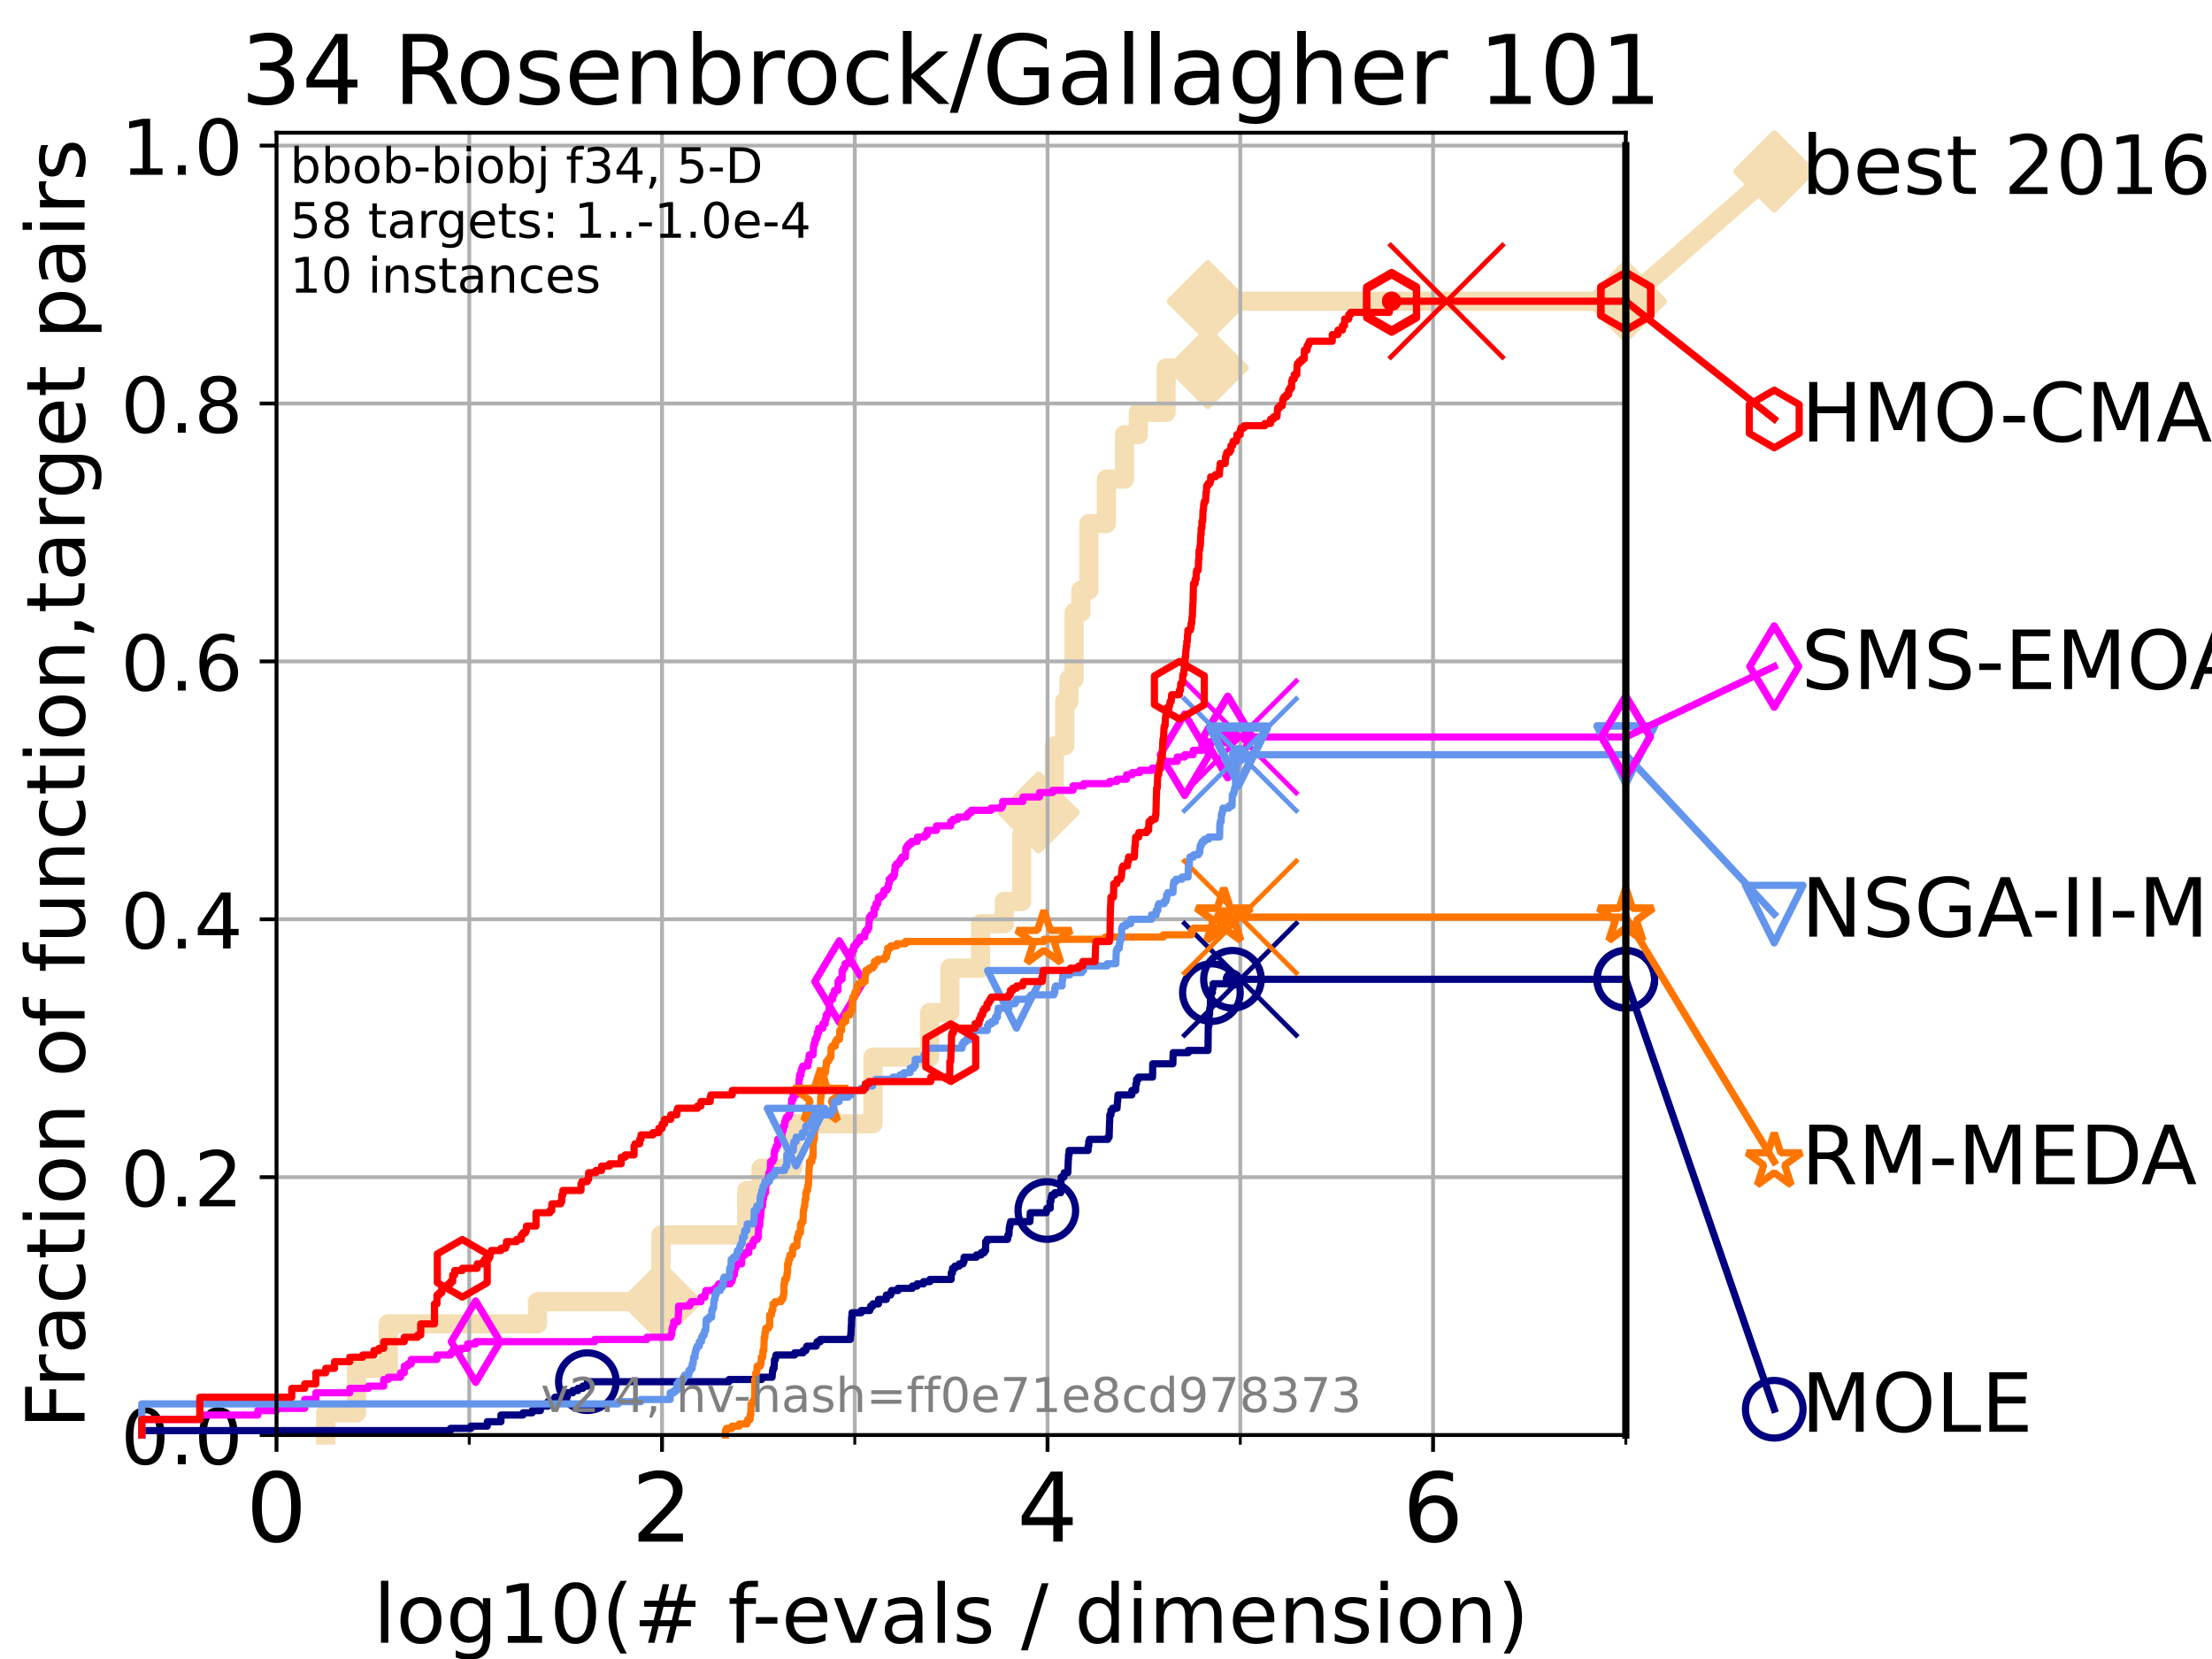 <?xml version="1.0" encoding="utf-8" standalone="no"?>
<!DOCTYPE svg PUBLIC "-//W3C//DTD SVG 1.1//EN"
  "http://www.w3.org/Graphics/SVG/1.1/DTD/svg11.dtd">
<!-- Created with matplotlib (https://matplotlib.org/) -->
<svg height="345.6pt" version="1.1" viewBox="0 0 460.8 345.6" width="460.8pt" xmlns="http://www.w3.org/2000/svg" xmlns:xlink="http://www.w3.org/1999/xlink">
 <defs>
  <style type="text/css">*{stroke-linecap:butt;stroke-linejoin:round;}</style>
 </defs>
 <g id="figure_1">
  <g id="patch_1">
   <path d="M 0 345.6 
L 460.8 345.6 
L 460.8 0 
L 0 0 
z
" style="fill:#ffffff;"/>
  </g>
  <g id="axes_1">
   <g id="patch_2">
    <path d="M 57.6 298.944 
L 338.688 298.944 
L 338.688 27.648 
L 57.6 27.648 
z
" style="fill:#ffffff;"/>
   </g>
   <g id="line2d_1">
    <path d="M 67.851 298.944 
L 67.851 294.313 
L 74.263 294.313 
L 74.263 285.05 
L 80.881 285.05 
L 80.881 275.788 
L 111.975 275.788 
L 111.975 271.157 
L 137.7 271.157 
L 137.7 257.263 
L 155.565 257.263 
L 155.565 248.001 
L 158.53 248.001 
L 158.53 243.37 
L 165.091 243.37 
L 165.091 234.107 
L 181.851 234.107 
L 181.851 220.214 
L 193.645 220.214 
L 193.645 210.951 
L 197.881 210.951 
L 197.881 201.689 
L 204.266 201.689 
L 204.266 192.426 
L 209.202 192.426 
L 209.202 187.795 
L 212.846 187.795 
L 212.846 173.901 
L 216.37 173.901 
L 216.37 169.27 
L 219.627 169.27 
L 219.627 155.377 
L 221.796 155.377 
L 221.796 146.114 
L 222.676 146.114 
L 222.676 141.483 
L 223.747 141.483 
L 223.747 127.589 
L 225.173 127.589 
L 225.173 122.958 
L 226.828 122.958 
L 226.828 109.065 
L 230.482 109.065 
L 230.482 99.802 
L 234.258 99.802 
L 234.258 90.54 
L 237.137 90.54 
L 237.137 85.909 
L 242.921 85.909 
L 242.921 76.646 
L 251.588 76.646 
L 251.588 62.753 
L 338.688 62.753 
" style="fill:none;stroke:#f5deb3;stroke-linecap:square;stroke-width:4;"/>
   </g>
   <g id="line2d_2">
    <defs>
     <path d="M -0 7.778 
L 7.778 0 
L 0 -7.778 
L -7.778 -0 
z
" id="mb799319dfc" style="stroke:#f5deb3;stroke-linejoin:miter;stroke-width:1.5;"/>
    </defs>
    <g>
     <use style="fill:#f5deb3;stroke:#f5deb3;stroke-linejoin:miter;stroke-width:1.5;" x="137.7" xlink:href="#mb799319dfc" y="271.157"/>
     <use style="fill:#f5deb3;stroke:#f5deb3;stroke-linejoin:miter;stroke-width:1.5;" x="216.37" xlink:href="#mb799319dfc" y="169.27"/>
     <use style="fill:#f5deb3;stroke:#f5deb3;stroke-linejoin:miter;stroke-width:1.5;" x="251.588" xlink:href="#mb799319dfc" y="76.646"/>
     <use style="fill:#f5deb3;stroke:#f5deb3;stroke-linejoin:miter;stroke-width:1.5;" x="251.588" xlink:href="#mb799319dfc" y="62.753"/>
     <use style="fill:#f5deb3;stroke:#f5deb3;stroke-linejoin:miter;stroke-width:1.5;" x="338.688" xlink:href="#mb799319dfc" y="62.753"/>
    </g>
   </g>
   <g id="line2d_3">
    <path style="fill:none;stroke:#f5deb3;stroke-linecap:square;stroke-width:4;"/>
    <g/>
   </g>
   <g id="line2d_4">
    <path d="M 338.688 62.753 
L 369.608 35.706 
" style="fill:none;stroke:#f5deb3;stroke-linecap:square;stroke-width:4;"/>
    <g>
     <use style="fill:#f5deb3;stroke:#f5deb3;stroke-linejoin:miter;stroke-width:1.5;" x="338.688" xlink:href="#mb799319dfc" y="62.753"/>
     <use style="fill:#f5deb3;stroke:#f5deb3;stroke-linejoin:miter;stroke-width:1.5;" x="369.608" xlink:href="#mb799319dfc" y="35.706"/>
    </g>
   </g>
   <g id="matplotlib.axis_1">
    <g id="xtick_1">
     <g id="line2d_5">
      <path clip-path="url(#p49f9ab999a)" d="M 57.6 298.944 
L 57.6 27.648 
" style="fill:none;stroke:#b0b0b0;stroke-linecap:square;stroke-width:0.8;"/>
     </g>
     <g id="line2d_6">
      <defs>
       <path d="M 0 0 
L 0 3.5 
" id="m8a62063a40" style="stroke:#000000;stroke-width:0.8;"/>
      </defs>
      <g>
       <use style="stroke:#000000;stroke-width:0.8;" x="57.6" xlink:href="#m8a62063a40" y="298.944"/>
      </g>
     </g>
     <g id="text_1">
      <!-- 0 -->
      <g transform="translate(51.237 321.141)scale(0.2 -0.2)">
       <defs>
        <path d="M 31.781 66.406 
Q 24.172 66.406 20.328 58.906 
Q 16.5 51.422 16.5 36.375 
Q 16.5 21.391 20.328 13.891 
Q 24.172 6.391 31.781 6.391 
Q 39.453 6.391 43.281 13.891 
Q 47.125 21.391 47.125 36.375 
Q 47.125 51.422 43.281 58.906 
Q 39.453 66.406 31.781 66.406 
z
M 31.781 74.219 
Q 44.047 74.219 50.516 64.516 
Q 56.984 54.828 56.984 36.375 
Q 56.984 17.969 50.516 8.266 
Q 44.047 -1.422 31.781 -1.422 
Q 19.531 -1.422 13.062 8.266 
Q 6.594 17.969 6.594 36.375 
Q 6.594 54.828 13.062 64.516 
Q 19.531 74.219 31.781 74.219 
z
" id="DejaVuSans-48"/>
       </defs>
       <use xlink:href="#DejaVuSans-48"/>
      </g>
     </g>
    </g>
    <g id="xtick_2">
     <g id="line2d_7">
      <path clip-path="url(#p49f9ab999a)" d="M 137.911 298.944 
L 137.911 27.648 
" style="fill:none;stroke:#b0b0b0;stroke-linecap:square;stroke-width:0.8;"/>
     </g>
     <g id="line2d_8">
      <g>
       <use style="stroke:#000000;stroke-width:0.8;" x="137.911" xlink:href="#m8a62063a40" y="298.944"/>
      </g>
     </g>
     <g id="text_2">
      <!-- 2 -->
      <g transform="translate(131.548 321.141)scale(0.2 -0.2)">
       <defs>
        <path d="M 19.188 8.297 
L 53.609 8.297 
L 53.609 0 
L 7.328 0 
L 7.328 8.297 
Q 12.938 14.109 22.625 23.891 
Q 32.328 33.688 34.812 36.531 
Q 39.547 41.844 41.422 45.531 
Q 43.312 49.219 43.312 52.781 
Q 43.312 58.594 39.234 62.25 
Q 35.156 65.922 28.609 65.922 
Q 23.969 65.922 18.812 64.312 
Q 13.672 62.703 7.812 59.422 
L 7.812 69.391 
Q 13.766 71.781 18.938 73 
Q 24.125 74.219 28.422 74.219 
Q 39.75 74.219 46.484 68.547 
Q 53.219 62.891 53.219 53.422 
Q 53.219 48.922 51.531 44.891 
Q 49.859 40.875 45.406 35.406 
Q 44.188 33.984 37.641 27.219 
Q 31.109 20.453 19.188 8.297 
z
" id="DejaVuSans-50"/>
       </defs>
       <use xlink:href="#DejaVuSans-50"/>
      </g>
     </g>
    </g>
    <g id="xtick_3">
     <g id="line2d_9">
      <path clip-path="url(#p49f9ab999a)" d="M 218.222 298.944 
L 218.222 27.648 
" style="fill:none;stroke:#b0b0b0;stroke-linecap:square;stroke-width:0.8;"/>
     </g>
     <g id="line2d_10">
      <g>
       <use style="stroke:#000000;stroke-width:0.8;" x="218.222" xlink:href="#m8a62063a40" y="298.944"/>
      </g>
     </g>
     <g id="text_3">
      <!-- 4 -->
      <g transform="translate(211.859 321.141)scale(0.2 -0.2)">
       <defs>
        <path d="M 37.797 64.312 
L 12.891 25.391 
L 37.797 25.391 
z
M 35.203 72.906 
L 47.609 72.906 
L 47.609 25.391 
L 58.016 25.391 
L 58.016 17.188 
L 47.609 17.188 
L 47.609 0 
L 37.797 0 
L 37.797 17.188 
L 4.891 17.188 
L 4.891 26.703 
z
" id="DejaVuSans-52"/>
       </defs>
       <use xlink:href="#DejaVuSans-52"/>
      </g>
     </g>
    </g>
    <g id="xtick_4">
     <g id="line2d_11">
      <path clip-path="url(#p49f9ab999a)" d="M 298.533 298.944 
L 298.533 27.648 
" style="fill:none;stroke:#b0b0b0;stroke-linecap:square;stroke-width:0.8;"/>
     </g>
     <g id="line2d_12">
      <g>
       <use style="stroke:#000000;stroke-width:0.8;" x="298.533" xlink:href="#m8a62063a40" y="298.944"/>
      </g>
     </g>
     <g id="text_4">
      <!-- 6 -->
      <g transform="translate(292.17 321.141)scale(0.2 -0.2)">
       <defs>
        <path d="M 33.016 40.375 
Q 26.375 40.375 22.484 35.828 
Q 18.609 31.297 18.609 23.391 
Q 18.609 15.531 22.484 10.953 
Q 26.375 6.391 33.016 6.391 
Q 39.656 6.391 43.531 10.953 
Q 47.406 15.531 47.406 23.391 
Q 47.406 31.297 43.531 35.828 
Q 39.656 40.375 33.016 40.375 
z
M 52.594 71.297 
L 52.594 62.312 
Q 48.875 64.062 45.094 64.984 
Q 41.312 65.922 37.594 65.922 
Q 27.828 65.922 22.672 59.328 
Q 17.531 52.734 16.797 39.406 
Q 19.672 43.656 24.016 45.922 
Q 28.375 48.188 33.594 48.188 
Q 44.578 48.188 50.953 41.516 
Q 57.328 34.859 57.328 23.391 
Q 57.328 12.156 50.688 5.359 
Q 44.047 -1.422 33.016 -1.422 
Q 20.359 -1.422 13.672 8.266 
Q 6.984 17.969 6.984 36.375 
Q 6.984 53.656 15.188 63.938 
Q 23.391 74.219 37.203 74.219 
Q 40.922 74.219 44.703 73.484 
Q 48.484 72.75 52.594 71.297 
z
" id="DejaVuSans-54"/>
       </defs>
       <use xlink:href="#DejaVuSans-54"/>
      </g>
     </g>
    </g>
    <g id="xtick_5">
     <g id="line2d_13">
      <path clip-path="url(#p49f9ab999a)" d="M 97.755 298.944 
L 97.755 27.648 
" style="fill:none;stroke:#b0b0b0;stroke-linecap:square;stroke-width:0.8;"/>
     </g>
     <g id="line2d_14">
      <defs>
       <path d="M 0 0 
L 0 2 
" id="m1ce71fd7ae" style="stroke:#000000;stroke-width:0.6;"/>
      </defs>
      <g>
       <use style="stroke:#000000;stroke-width:0.6;" x="97.755" xlink:href="#m1ce71fd7ae" y="298.944"/>
      </g>
     </g>
    </g>
    <g id="xtick_6">
     <g id="line2d_15">
      <path clip-path="url(#p49f9ab999a)" d="M 178.066 298.944 
L 178.066 27.648 
" style="fill:none;stroke:#b0b0b0;stroke-linecap:square;stroke-width:0.8;"/>
     </g>
     <g id="line2d_16">
      <g>
       <use style="stroke:#000000;stroke-width:0.6;" x="178.066" xlink:href="#m1ce71fd7ae" y="298.944"/>
      </g>
     </g>
    </g>
    <g id="xtick_7">
     <g id="line2d_17">
      <path clip-path="url(#p49f9ab999a)" d="M 258.377 298.944 
L 258.377 27.648 
" style="fill:none;stroke:#b0b0b0;stroke-linecap:square;stroke-width:0.8;"/>
     </g>
     <g id="line2d_18">
      <g>
       <use style="stroke:#000000;stroke-width:0.6;" x="258.377" xlink:href="#m1ce71fd7ae" y="298.944"/>
      </g>
     </g>
    </g>
    <g id="xtick_8">
     <g id="line2d_19">
      <path clip-path="url(#p49f9ab999a)" d="M 338.688 298.944 
L 338.688 27.648 
" style="fill:none;stroke:#b0b0b0;stroke-linecap:square;stroke-width:0.8;"/>
     </g>
     <g id="line2d_20">
      <g>
       <use style="stroke:#000000;stroke-width:0.6;" x="338.688" xlink:href="#m1ce71fd7ae" y="298.944"/>
      </g>
     </g>
    </g>
    <g id="text_5">
     <!-- log10(# f-evals / dimension) -->
     <g transform="translate(77.764 342.218)scale(0.17 -0.17)">
      <defs>
       <path d="M 9.422 75.984 
L 18.406 75.984 
L 18.406 0 
L 9.422 0 
z
" id="DejaVuSans-108"/>
       <path d="M 30.609 48.391 
Q 23.391 48.391 19.188 42.75 
Q 14.984 37.109 14.984 27.297 
Q 14.984 17.484 19.156 11.844 
Q 23.344 6.203 30.609 6.203 
Q 37.797 6.203 41.984 11.859 
Q 46.188 17.531 46.188 27.297 
Q 46.188 37.016 41.984 42.703 
Q 37.797 48.391 30.609 48.391 
z
M 30.609 56 
Q 42.328 56 49.016 48.375 
Q 55.719 40.766 55.719 27.297 
Q 55.719 13.875 49.016 6.219 
Q 42.328 -1.422 30.609 -1.422 
Q 18.844 -1.422 12.172 6.219 
Q 5.516 13.875 5.516 27.297 
Q 5.516 40.766 12.172 48.375 
Q 18.844 56 30.609 56 
z
" id="DejaVuSans-111"/>
       <path d="M 45.406 27.984 
Q 45.406 37.75 41.375 43.109 
Q 37.359 48.484 30.078 48.484 
Q 22.859 48.484 18.828 43.109 
Q 14.797 37.75 14.797 27.984 
Q 14.797 18.266 18.828 12.891 
Q 22.859 7.516 30.078 7.516 
Q 37.359 7.516 41.375 12.891 
Q 45.406 18.266 45.406 27.984 
z
M 54.391 6.781 
Q 54.391 -7.172 48.188 -13.984 
Q 42 -20.797 29.203 -20.797 
Q 24.469 -20.797 20.266 -20.094 
Q 16.062 -19.391 12.109 -17.922 
L 12.109 -9.188 
Q 16.062 -11.328 19.922 -12.344 
Q 23.781 -13.375 27.781 -13.375 
Q 36.625 -13.375 41.016 -8.766 
Q 45.406 -4.156 45.406 5.172 
L 45.406 9.625 
Q 42.625 4.781 38.281 2.391 
Q 33.938 0 27.875 0 
Q 17.828 0 11.672 7.656 
Q 5.516 15.328 5.516 27.984 
Q 5.516 40.672 11.672 48.328 
Q 17.828 56 27.875 56 
Q 33.938 56 38.281 53.609 
Q 42.625 51.219 45.406 46.391 
L 45.406 54.688 
L 54.391 54.688 
z
" id="DejaVuSans-103"/>
       <path d="M 12.406 8.297 
L 28.516 8.297 
L 28.516 63.922 
L 10.984 60.406 
L 10.984 69.391 
L 28.422 72.906 
L 38.281 72.906 
L 38.281 8.297 
L 54.391 8.297 
L 54.391 0 
L 12.406 0 
z
" id="DejaVuSans-49"/>
       <path d="M 31 75.875 
Q 24.469 64.656 21.281 53.656 
Q 18.109 42.672 18.109 31.391 
Q 18.109 20.125 21.312 9.062 
Q 24.516 -2 31 -13.188 
L 23.188 -13.188 
Q 15.875 -1.703 12.234 9.375 
Q 8.594 20.453 8.594 31.391 
Q 8.594 42.281 12.203 53.312 
Q 15.828 64.359 23.188 75.875 
z
" id="DejaVuSans-40"/>
       <path d="M 51.125 44 
L 36.922 44 
L 32.812 27.688 
L 47.125 27.688 
z
M 43.797 71.781 
L 38.719 51.516 
L 52.984 51.516 
L 58.109 71.781 
L 65.922 71.781 
L 60.891 51.516 
L 76.125 51.516 
L 76.125 44 
L 58.984 44 
L 54.984 27.688 
L 70.516 27.688 
L 70.516 20.219 
L 53.078 20.219 
L 48 0 
L 40.188 0 
L 45.219 20.219 
L 30.906 20.219 
L 25.875 0 
L 18.016 0 
L 23.094 20.219 
L 7.719 20.219 
L 7.719 27.688 
L 24.906 27.688 
L 29 44 
L 13.281 44 
L 13.281 51.516 
L 30.906 51.516 
L 35.891 71.781 
z
" id="DejaVuSans-35"/>
       <path id="DejaVuSans-32"/>
       <path d="M 37.109 75.984 
L 37.109 68.5 
L 28.516 68.5 
Q 23.688 68.5 21.797 66.547 
Q 19.922 64.594 19.922 59.516 
L 19.922 54.688 
L 34.719 54.688 
L 34.719 47.703 
L 19.922 47.703 
L 19.922 0 
L 10.891 0 
L 10.891 47.703 
L 2.297 47.703 
L 2.297 54.688 
L 10.891 54.688 
L 10.891 58.5 
Q 10.891 67.625 15.141 71.797 
Q 19.391 75.984 28.609 75.984 
z
" id="DejaVuSans-102"/>
       <path d="M 4.891 31.391 
L 31.203 31.391 
L 31.203 23.391 
L 4.891 23.391 
z
" id="DejaVuSans-45"/>
       <path d="M 56.203 29.594 
L 56.203 25.203 
L 14.891 25.203 
Q 15.484 15.922 20.484 11.062 
Q 25.484 6.203 34.422 6.203 
Q 39.594 6.203 44.453 7.469 
Q 49.312 8.734 54.109 11.281 
L 54.109 2.781 
Q 49.266 0.734 44.188 -0.344 
Q 39.109 -1.422 33.891 -1.422 
Q 20.797 -1.422 13.156 6.188 
Q 5.516 13.812 5.516 26.812 
Q 5.516 40.234 12.766 48.109 
Q 20.016 56 32.328 56 
Q 43.359 56 49.781 48.891 
Q 56.203 41.797 56.203 29.594 
z
M 47.219 32.234 
Q 47.125 39.594 43.094 43.984 
Q 39.062 48.391 32.422 48.391 
Q 24.906 48.391 20.391 44.141 
Q 15.875 39.891 15.188 32.172 
z
" id="DejaVuSans-101"/>
       <path d="M 2.984 54.688 
L 12.5 54.688 
L 29.594 8.797 
L 46.688 54.688 
L 56.203 54.688 
L 35.688 0 
L 23.484 0 
z
" id="DejaVuSans-118"/>
       <path d="M 34.281 27.484 
Q 23.391 27.484 19.188 25 
Q 14.984 22.516 14.984 16.5 
Q 14.984 11.719 18.141 8.906 
Q 21.297 6.109 26.703 6.109 
Q 34.188 6.109 38.703 11.406 
Q 43.219 16.703 43.219 25.484 
L 43.219 27.484 
z
M 52.203 31.203 
L 52.203 0 
L 43.219 0 
L 43.219 8.297 
Q 40.141 3.328 35.547 0.953 
Q 30.953 -1.422 24.312 -1.422 
Q 15.922 -1.422 10.953 3.297 
Q 6 8.016 6 15.922 
Q 6 25.141 12.172 29.828 
Q 18.359 34.516 30.609 34.516 
L 43.219 34.516 
L 43.219 35.406 
Q 43.219 41.609 39.141 45 
Q 35.062 48.391 27.688 48.391 
Q 23 48.391 18.547 47.266 
Q 14.109 46.141 10.016 43.891 
L 10.016 52.203 
Q 14.938 54.109 19.578 55.047 
Q 24.219 56 28.609 56 
Q 40.484 56 46.344 49.844 
Q 52.203 43.703 52.203 31.203 
z
" id="DejaVuSans-97"/>
       <path d="M 44.281 53.078 
L 44.281 44.578 
Q 40.484 46.531 36.375 47.5 
Q 32.281 48.484 27.875 48.484 
Q 21.188 48.484 17.844 46.438 
Q 14.5 44.391 14.5 40.281 
Q 14.5 37.156 16.891 35.375 
Q 19.281 33.594 26.516 31.984 
L 29.594 31.297 
Q 39.156 29.25 43.188 25.516 
Q 47.219 21.781 47.219 15.094 
Q 47.219 7.469 41.188 3.016 
Q 35.156 -1.422 24.609 -1.422 
Q 20.219 -1.422 15.453 -0.562 
Q 10.688 0.297 5.422 2 
L 5.422 11.281 
Q 10.406 8.688 15.234 7.391 
Q 20.062 6.109 24.812 6.109 
Q 31.156 6.109 34.562 8.281 
Q 37.984 10.453 37.984 14.406 
Q 37.984 18.062 35.516 20.016 
Q 33.062 21.969 24.703 23.781 
L 21.578 24.516 
Q 13.234 26.266 9.516 29.906 
Q 5.812 33.547 5.812 39.891 
Q 5.812 47.609 11.281 51.797 
Q 16.75 56 26.812 56 
Q 31.781 56 36.172 55.266 
Q 40.578 54.547 44.281 53.078 
z
" id="DejaVuSans-115"/>
       <path d="M 25.391 72.906 
L 33.688 72.906 
L 8.297 -9.281 
L 0 -9.281 
z
" id="DejaVuSans-47"/>
       <path d="M 45.406 46.391 
L 45.406 75.984 
L 54.391 75.984 
L 54.391 0 
L 45.406 0 
L 45.406 8.203 
Q 42.578 3.328 38.25 0.953 
Q 33.938 -1.422 27.875 -1.422 
Q 17.969 -1.422 11.734 6.484 
Q 5.516 14.406 5.516 27.297 
Q 5.516 40.188 11.734 48.094 
Q 17.969 56 27.875 56 
Q 33.938 56 38.25 53.625 
Q 42.578 51.266 45.406 46.391 
z
M 14.797 27.297 
Q 14.797 17.391 18.875 11.75 
Q 22.953 6.109 30.078 6.109 
Q 37.203 6.109 41.297 11.75 
Q 45.406 17.391 45.406 27.297 
Q 45.406 37.203 41.297 42.844 
Q 37.203 48.484 30.078 48.484 
Q 22.953 48.484 18.875 42.844 
Q 14.797 37.203 14.797 27.297 
z
" id="DejaVuSans-100"/>
       <path d="M 9.422 54.688 
L 18.406 54.688 
L 18.406 0 
L 9.422 0 
z
M 9.422 75.984 
L 18.406 75.984 
L 18.406 64.594 
L 9.422 64.594 
z
" id="DejaVuSans-105"/>
       <path d="M 52 44.188 
Q 55.375 50.25 60.062 53.125 
Q 64.75 56 71.094 56 
Q 79.641 56 84.281 50.016 
Q 88.922 44.047 88.922 33.016 
L 88.922 0 
L 79.891 0 
L 79.891 32.719 
Q 79.891 40.578 77.094 44.375 
Q 74.312 48.188 68.609 48.188 
Q 61.625 48.188 57.562 43.547 
Q 53.516 38.922 53.516 30.906 
L 53.516 0 
L 44.484 0 
L 44.484 32.719 
Q 44.484 40.625 41.703 44.406 
Q 38.922 48.188 33.109 48.188 
Q 26.219 48.188 22.156 43.531 
Q 18.109 38.875 18.109 30.906 
L 18.109 0 
L 9.078 0 
L 9.078 54.688 
L 18.109 54.688 
L 18.109 46.188 
Q 21.188 51.219 25.484 53.609 
Q 29.781 56 35.688 56 
Q 41.656 56 45.828 52.969 
Q 50 49.953 52 44.188 
z
" id="DejaVuSans-109"/>
       <path d="M 54.891 33.016 
L 54.891 0 
L 45.906 0 
L 45.906 32.719 
Q 45.906 40.484 42.875 44.328 
Q 39.844 48.188 33.797 48.188 
Q 26.516 48.188 22.312 43.547 
Q 18.109 38.922 18.109 30.906 
L 18.109 0 
L 9.078 0 
L 9.078 54.688 
L 18.109 54.688 
L 18.109 46.188 
Q 21.344 51.125 25.703 53.562 
Q 30.078 56 35.797 56 
Q 45.219 56 50.047 50.172 
Q 54.891 44.344 54.891 33.016 
z
" id="DejaVuSans-110"/>
       <path d="M 8.016 75.875 
L 15.828 75.875 
Q 23.141 64.359 26.781 53.312 
Q 30.422 42.281 30.422 31.391 
Q 30.422 20.453 26.781 9.375 
Q 23.141 -1.703 15.828 -13.188 
L 8.016 -13.188 
Q 14.5 -2 17.703 9.062 
Q 20.906 20.125 20.906 31.391 
Q 20.906 42.672 17.703 53.656 
Q 14.5 64.656 8.016 75.875 
z
" id="DejaVuSans-41"/>
      </defs>
      <use xlink:href="#DejaVuSans-108"/>
      <use x="27.783" xlink:href="#DejaVuSans-111"/>
      <use x="88.965" xlink:href="#DejaVuSans-103"/>
      <use x="152.441" xlink:href="#DejaVuSans-49"/>
      <use x="216.064" xlink:href="#DejaVuSans-48"/>
      <use x="279.688" xlink:href="#DejaVuSans-40"/>
      <use x="318.701" xlink:href="#DejaVuSans-35"/>
      <use x="402.49" xlink:href="#DejaVuSans-32"/>
      <use x="434.277" xlink:href="#DejaVuSans-102"/>
      <use x="463.982" xlink:href="#DejaVuSans-45"/>
      <use x="500.066" xlink:href="#DejaVuSans-101"/>
      <use x="561.59" xlink:href="#DejaVuSans-118"/>
      <use x="620.77" xlink:href="#DejaVuSans-97"/>
      <use x="682.049" xlink:href="#DejaVuSans-108"/>
      <use x="709.832" xlink:href="#DejaVuSans-115"/>
      <use x="761.932" xlink:href="#DejaVuSans-32"/>
      <use x="793.719" xlink:href="#DejaVuSans-47"/>
      <use x="827.41" xlink:href="#DejaVuSans-32"/>
      <use x="859.197" xlink:href="#DejaVuSans-100"/>
      <use x="922.674" xlink:href="#DejaVuSans-105"/>
      <use x="950.457" xlink:href="#DejaVuSans-109"/>
      <use x="1047.869" xlink:href="#DejaVuSans-101"/>
      <use x="1109.393" xlink:href="#DejaVuSans-110"/>
      <use x="1172.771" xlink:href="#DejaVuSans-115"/>
      <use x="1224.871" xlink:href="#DejaVuSans-105"/>
      <use x="1252.654" xlink:href="#DejaVuSans-111"/>
      <use x="1313.836" xlink:href="#DejaVuSans-110"/>
      <use x="1377.215" xlink:href="#DejaVuSans-41"/>
     </g>
    </g>
   </g>
   <g id="matplotlib.axis_2">
    <g id="ytick_1">
     <g id="line2d_21">
      <path clip-path="url(#p49f9ab999a)" d="M 57.6 298.944 
L 338.688 298.944 
" style="fill:none;stroke:#b0b0b0;stroke-linecap:square;stroke-width:0.8;"/>
     </g>
     <g id="line2d_22">
      <defs>
       <path d="M 0 0 
L -3.5 0 
" id="ma0ab8e3de1" style="stroke:#000000;stroke-width:0.8;"/>
      </defs>
      <g>
       <use style="stroke:#000000;stroke-width:0.8;" x="57.6" xlink:href="#ma0ab8e3de1" y="298.944"/>
      </g>
     </g>
     <g id="text_6">
      <!-- 0.0 -->
      <g transform="translate(25.155 305.023)scale(0.16 -0.16)">
       <defs>
        <path d="M 10.688 12.406 
L 21 12.406 
L 21 0 
L 10.688 0 
z
" id="DejaVuSans-46"/>
       </defs>
       <use xlink:href="#DejaVuSans-48"/>
       <use x="63.623" xlink:href="#DejaVuSans-46"/>
       <use x="95.41" xlink:href="#DejaVuSans-48"/>
      </g>
     </g>
    </g>
    <g id="ytick_2">
     <g id="line2d_23">
      <path clip-path="url(#p49f9ab999a)" d="M 57.6 245.222 
L 338.688 245.222 
" style="fill:none;stroke:#b0b0b0;stroke-linecap:square;stroke-width:0.8;"/>
     </g>
     <g id="line2d_24">
      <g>
       <use style="stroke:#000000;stroke-width:0.8;" x="57.6" xlink:href="#ma0ab8e3de1" y="245.222"/>
      </g>
     </g>
     <g id="text_7">
      <!-- 0.2 -->
      <g transform="translate(25.155 251.301)scale(0.16 -0.16)">
       <use xlink:href="#DejaVuSans-48"/>
       <use x="63.623" xlink:href="#DejaVuSans-46"/>
       <use x="95.41" xlink:href="#DejaVuSans-50"/>
      </g>
     </g>
    </g>
    <g id="ytick_3">
     <g id="line2d_25">
      <path clip-path="url(#p49f9ab999a)" d="M 57.6 191.5 
L 338.688 191.5 
" style="fill:none;stroke:#b0b0b0;stroke-linecap:square;stroke-width:0.8;"/>
     </g>
     <g id="line2d_26">
      <g>
       <use style="stroke:#000000;stroke-width:0.8;" x="57.6" xlink:href="#ma0ab8e3de1" y="191.5"/>
      </g>
     </g>
     <g id="text_8">
      <!-- 0.4 -->
      <g transform="translate(25.155 197.579)scale(0.16 -0.16)">
       <use xlink:href="#DejaVuSans-48"/>
       <use x="63.623" xlink:href="#DejaVuSans-46"/>
       <use x="95.41" xlink:href="#DejaVuSans-52"/>
      </g>
     </g>
    </g>
    <g id="ytick_4">
     <g id="line2d_27">
      <path clip-path="url(#p49f9ab999a)" d="M 57.6 137.778 
L 338.688 137.778 
" style="fill:none;stroke:#b0b0b0;stroke-linecap:square;stroke-width:0.8;"/>
     </g>
     <g id="line2d_28">
      <g>
       <use style="stroke:#000000;stroke-width:0.8;" x="57.6" xlink:href="#ma0ab8e3de1" y="137.778"/>
      </g>
     </g>
     <g id="text_9">
      <!-- 0.6 -->
      <g transform="translate(25.155 143.857)scale(0.16 -0.16)">
       <use xlink:href="#DejaVuSans-48"/>
       <use x="63.623" xlink:href="#DejaVuSans-46"/>
       <use x="95.41" xlink:href="#DejaVuSans-54"/>
      </g>
     </g>
    </g>
    <g id="ytick_5">
     <g id="line2d_29">
      <path clip-path="url(#p49f9ab999a)" d="M 57.6 84.056 
L 338.688 84.056 
" style="fill:none;stroke:#b0b0b0;stroke-linecap:square;stroke-width:0.8;"/>
     </g>
     <g id="line2d_30">
      <g>
       <use style="stroke:#000000;stroke-width:0.8;" x="57.6" xlink:href="#ma0ab8e3de1" y="84.056"/>
      </g>
     </g>
     <g id="text_10">
      <!-- 0.8 -->
      <g transform="translate(25.155 90.135)scale(0.16 -0.16)">
       <defs>
        <path d="M 31.781 34.625 
Q 24.75 34.625 20.719 30.859 
Q 16.703 27.094 16.703 20.516 
Q 16.703 13.922 20.719 10.156 
Q 24.75 6.391 31.781 6.391 
Q 38.812 6.391 42.859 10.172 
Q 46.922 13.969 46.922 20.516 
Q 46.922 27.094 42.891 30.859 
Q 38.875 34.625 31.781 34.625 
z
M 21.922 38.812 
Q 15.578 40.375 12.031 44.719 
Q 8.5 49.078 8.5 55.328 
Q 8.5 64.062 14.719 69.141 
Q 20.953 74.219 31.781 74.219 
Q 42.672 74.219 48.875 69.141 
Q 55.078 64.062 55.078 55.328 
Q 55.078 49.078 51.531 44.719 
Q 48 40.375 41.703 38.812 
Q 48.828 37.156 52.797 32.312 
Q 56.781 27.484 56.781 20.516 
Q 56.781 9.906 50.312 4.234 
Q 43.844 -1.422 31.781 -1.422 
Q 19.734 -1.422 13.25 4.234 
Q 6.781 9.906 6.781 20.516 
Q 6.781 27.484 10.781 32.312 
Q 14.797 37.156 21.922 38.812 
z
M 18.312 54.391 
Q 18.312 48.734 21.844 45.562 
Q 25.391 42.391 31.781 42.391 
Q 38.141 42.391 41.719 45.562 
Q 45.312 48.734 45.312 54.391 
Q 45.312 60.062 41.719 63.234 
Q 38.141 66.406 31.781 66.406 
Q 25.391 66.406 21.844 63.234 
Q 18.312 60.062 18.312 54.391 
z
" id="DejaVuSans-56"/>
       </defs>
       <use xlink:href="#DejaVuSans-48"/>
       <use x="63.623" xlink:href="#DejaVuSans-46"/>
       <use x="95.41" xlink:href="#DejaVuSans-56"/>
      </g>
     </g>
    </g>
    <g id="ytick_6">
     <g id="line2d_31">
      <path clip-path="url(#p49f9ab999a)" d="M 57.6 30.334 
L 338.688 30.334 
" style="fill:none;stroke:#b0b0b0;stroke-linecap:square;stroke-width:0.8;"/>
     </g>
     <g id="line2d_32">
      <g>
       <use style="stroke:#000000;stroke-width:0.8;" x="57.6" xlink:href="#ma0ab8e3de1" y="30.334"/>
      </g>
     </g>
     <g id="text_11">
      <!-- 1.0 -->
      <g transform="translate(25.155 36.413)scale(0.16 -0.16)">
       <use xlink:href="#DejaVuSans-49"/>
       <use x="63.623" xlink:href="#DejaVuSans-46"/>
       <use x="95.41" xlink:href="#DejaVuSans-48"/>
      </g>
     </g>
    </g>
    <g id="text_12">
     <!-- Fraction of function,target pairs -->
     <g transform="translate(17.62 297.681)rotate(-90)scale(0.17 -0.17)">
      <defs>
       <path d="M 9.812 72.906 
L 51.703 72.906 
L 51.703 64.594 
L 19.672 64.594 
L 19.672 43.109 
L 48.578 43.109 
L 48.578 34.812 
L 19.672 34.812 
L 19.672 0 
L 9.812 0 
z
" id="DejaVuSans-70"/>
       <path d="M 41.109 46.297 
Q 39.594 47.172 37.812 47.578 
Q 36.031 48 33.891 48 
Q 26.266 48 22.188 43.047 
Q 18.109 38.094 18.109 28.812 
L 18.109 0 
L 9.078 0 
L 9.078 54.688 
L 18.109 54.688 
L 18.109 46.188 
Q 20.953 51.172 25.484 53.578 
Q 30.031 56 36.531 56 
Q 37.453 56 38.578 55.875 
Q 39.703 55.766 41.062 55.516 
z
" id="DejaVuSans-114"/>
       <path d="M 48.781 52.594 
L 48.781 44.188 
Q 44.969 46.297 41.141 47.344 
Q 37.312 48.391 33.406 48.391 
Q 24.656 48.391 19.812 42.844 
Q 14.984 37.312 14.984 27.297 
Q 14.984 17.281 19.812 11.734 
Q 24.656 6.203 33.406 6.203 
Q 37.312 6.203 41.141 7.25 
Q 44.969 8.297 48.781 10.406 
L 48.781 2.094 
Q 45.016 0.344 40.984 -0.531 
Q 36.969 -1.422 32.422 -1.422 
Q 20.062 -1.422 12.781 6.344 
Q 5.516 14.109 5.516 27.297 
Q 5.516 40.672 12.859 48.328 
Q 20.219 56 33.016 56 
Q 37.156 56 41.109 55.141 
Q 45.062 54.297 48.781 52.594 
z
" id="DejaVuSans-99"/>
       <path d="M 18.312 70.219 
L 18.312 54.688 
L 36.812 54.688 
L 36.812 47.703 
L 18.312 47.703 
L 18.312 18.016 
Q 18.312 11.328 20.141 9.422 
Q 21.969 7.516 27.594 7.516 
L 36.812 7.516 
L 36.812 0 
L 27.594 0 
Q 17.188 0 13.234 3.875 
Q 9.281 7.766 9.281 18.016 
L 9.281 47.703 
L 2.688 47.703 
L 2.688 54.688 
L 9.281 54.688 
L 9.281 70.219 
z
" id="DejaVuSans-116"/>
       <path d="M 8.5 21.578 
L 8.5 54.688 
L 17.484 54.688 
L 17.484 21.922 
Q 17.484 14.156 20.5 10.266 
Q 23.531 6.391 29.594 6.391 
Q 36.859 6.391 41.078 11.031 
Q 45.312 15.672 45.312 23.688 
L 45.312 54.688 
L 54.297 54.688 
L 54.297 0 
L 45.312 0 
L 45.312 8.406 
Q 42.047 3.422 37.719 1 
Q 33.406 -1.422 27.688 -1.422 
Q 18.266 -1.422 13.375 4.438 
Q 8.5 10.297 8.5 21.578 
z
M 31.109 56 
z
" id="DejaVuSans-117"/>
       <path d="M 11.719 12.406 
L 22.016 12.406 
L 22.016 4 
L 14.016 -11.625 
L 7.719 -11.625 
L 11.719 4 
z
" id="DejaVuSans-44"/>
       <path d="M 18.109 8.203 
L 18.109 -20.797 
L 9.078 -20.797 
L 9.078 54.688 
L 18.109 54.688 
L 18.109 46.391 
Q 20.953 51.266 25.266 53.625 
Q 29.594 56 35.594 56 
Q 45.562 56 51.781 48.094 
Q 58.016 40.188 58.016 27.297 
Q 58.016 14.406 51.781 6.484 
Q 45.562 -1.422 35.594 -1.422 
Q 29.594 -1.422 25.266 0.953 
Q 20.953 3.328 18.109 8.203 
z
M 48.688 27.297 
Q 48.688 37.203 44.609 42.844 
Q 40.531 48.484 33.406 48.484 
Q 26.266 48.484 22.188 42.844 
Q 18.109 37.203 18.109 27.297 
Q 18.109 17.391 22.188 11.75 
Q 26.266 6.109 33.406 6.109 
Q 40.531 6.109 44.609 11.75 
Q 48.688 17.391 48.688 27.297 
z
" id="DejaVuSans-112"/>
      </defs>
      <use xlink:href="#DejaVuSans-70"/>
      <use x="50.27" xlink:href="#DejaVuSans-114"/>
      <use x="91.383" xlink:href="#DejaVuSans-97"/>
      <use x="152.662" xlink:href="#DejaVuSans-99"/>
      <use x="207.643" xlink:href="#DejaVuSans-116"/>
      <use x="246.852" xlink:href="#DejaVuSans-105"/>
      <use x="274.635" xlink:href="#DejaVuSans-111"/>
      <use x="335.816" xlink:href="#DejaVuSans-110"/>
      <use x="399.195" xlink:href="#DejaVuSans-32"/>
      <use x="430.982" xlink:href="#DejaVuSans-111"/>
      <use x="492.164" xlink:href="#DejaVuSans-102"/>
      <use x="527.369" xlink:href="#DejaVuSans-32"/>
      <use x="559.156" xlink:href="#DejaVuSans-102"/>
      <use x="594.361" xlink:href="#DejaVuSans-117"/>
      <use x="657.74" xlink:href="#DejaVuSans-110"/>
      <use x="721.119" xlink:href="#DejaVuSans-99"/>
      <use x="776.1" xlink:href="#DejaVuSans-116"/>
      <use x="815.309" xlink:href="#DejaVuSans-105"/>
      <use x="843.092" xlink:href="#DejaVuSans-111"/>
      <use x="904.273" xlink:href="#DejaVuSans-110"/>
      <use x="967.652" xlink:href="#DejaVuSans-44"/>
      <use x="999.439" xlink:href="#DejaVuSans-116"/>
      <use x="1038.648" xlink:href="#DejaVuSans-97"/>
      <use x="1099.928" xlink:href="#DejaVuSans-114"/>
      <use x="1139.291" xlink:href="#DejaVuSans-103"/>
      <use x="1202.768" xlink:href="#DejaVuSans-101"/>
      <use x="1264.291" xlink:href="#DejaVuSans-116"/>
      <use x="1303.5" xlink:href="#DejaVuSans-32"/>
      <use x="1335.287" xlink:href="#DejaVuSans-112"/>
      <use x="1398.764" xlink:href="#DejaVuSans-97"/>
      <use x="1460.043" xlink:href="#DejaVuSans-105"/>
      <use x="1487.826" xlink:href="#DejaVuSans-114"/>
      <use x="1528.939" xlink:href="#DejaVuSans-115"/>
     </g>
    </g>
   </g>
   <g id="line2d_33">
    <defs>
     <path d="M 0 1.5 
C 0.398 1.5 0.779 1.342 1.061 1.061 
C 1.342 0.779 1.5 0.398 1.5 0 
C 1.5 -0.398 1.342 -0.779 1.061 -1.061 
C 0.779 -1.342 0.398 -1.5 0 -1.5 
C -0.398 -1.5 -0.779 -1.342 -1.061 -1.061 
C -1.342 -0.779 -1.5 -0.398 -1.5 0 
C -1.5 0.398 -1.342 0.779 -1.061 1.061 
C -0.779 1.342 -0.398 1.5 0 1.5 
z
" id="m854186c9b3" style="stroke:#f5deb3;"/>
    </defs>
    <g>
     <use style="fill:#f5deb3;stroke:#f5deb3;" x="251.588" xlink:href="#m854186c9b3" y="62.753"/>
     <use style="fill:#f5deb3;stroke:#f5deb3;" x="251.588" xlink:href="#m854186c9b3" y="62.753"/>
    </g>
   </g>
   <g id="line2d_34">
    <defs>
     <path d="M 0 1.5 
C 0.398 1.5 0.779 1.342 1.061 1.061 
C 1.342 0.779 1.5 0.398 1.5 0 
C 1.5 -0.398 1.342 -0.779 1.061 -1.061 
C 0.779 -1.342 0.398 -1.5 0 -1.5 
C -0.398 -1.5 -0.779 -1.342 -1.061 -1.061 
C -1.342 -0.779 -1.5 -0.398 -1.5 0 
C -1.5 0.398 -1.342 0.779 -1.061 1.061 
C -0.779 1.342 -0.398 1.5 0 1.5 
z
" id="m919a681f81" style="stroke:#000080;"/>
    </defs>
    <g>
     <use style="fill:#000080;stroke:#000080;" x="256.744" xlink:href="#m919a681f81" y="204.004"/>
     <use style="fill:#000080;stroke:#000080;" x="256.744" xlink:href="#m919a681f81" y="204.004"/>
    </g>
   </g>
   <g id="line2d_35">
    <path d="M 29.533 298.944 
L 29.533 298.018 
L 93.864 298.018 
L 93.864 297.555 
L 98.101 297.555 
L 98.101 297.092 
L 101.507 297.092 
L 101.507 296.165 
L 104.355 296.165 
L 104.355 294.776 
L 108.949 294.776 
L 108.949 294.313 
L 110.86 294.313 
L 110.86 293.85 
L 112.581 293.85 
L 112.581 292.923 
L 114.148 292.923 
L 114.148 291.997 
L 115.586 291.997 
L 115.586 291.071 
L 118.149 291.071 
L 118.149 290.145 
L 119.301 290.145 
L 119.301 289.682 
L 120.382 289.682 
L 120.382 289.218 
L 121.4 289.218 
L 121.4 288.755 
L 122.362 288.755 
L 122.362 287.829 
L 151.882 287.829 
L 151.882 287.366 
L 158.668 287.366 
L 158.668 286.903 
L 160.84 286.903 
L 160.943 285.514 
L 161.045 285.514 
L 161.045 285.05 
L 161.247 285.05 
L 161.348 283.198 
L 161.547 283.198 
L 161.645 282.272 
L 165.548 282.272 
L 165.548 281.809 
L 167.32 281.809 
L 167.32 281.345 
L 167.874 281.345 
L 167.874 280.882 
L 168.079 280.882 
L 168.079 280.419 
L 170.031 280.419 
L 170.031 279.956 
L 170.234 279.956 
L 170.234 279.493 
L 170.883 279.493 
L 170.883 279.03 
L 177.128 279.03 
L 177.208 278.104 
L 177.249 278.104 
L 177.329 276.251 
L 177.369 276.251 
L 177.409 274.399 
L 177.488 274.399 
L 177.488 273.472 
L 179.396 273.472 
L 179.396 273.009 
L 181.202 273.009 
L 181.202 272.546 
L 181.385 272.546 
L 181.385 272.083 
L 181.829 272.083 
L 181.829 271.62 
L 183.008 271.62 
L 183.008 270.694 
L 184.647 270.694 
L 184.647 269.767 
L 185.546 269.767 
L 185.546 269.304 
L 185.72 269.304 
L 185.72 268.841 
L 187.085 268.841 
L 187.085 268.378 
L 190.058 268.378 
L 190.058 267.915 
L 191.043 267.915 
L 191.043 267.452 
L 192.386 267.452 
L 192.386 266.989 
L 193.722 266.989 
L 193.722 266.526 
L 198.147 266.526 
L 198.163 265.136 
L 198.424 265.136 
L 198.424 264.21 
L 198.93 264.21 
L 198.93 263.747 
L 199.825 263.747 
L 199.825 263.284 
L 200.627 263.284 
L 200.627 262.821 
L 200.832 262.821 
L 200.832 261.894 
L 203.407 261.894 
L 203.407 261.431 
L 204.387 261.431 
L 204.387 260.968 
L 205.03 260.968 
L 205.03 260.505 
L 205.327 260.505 
L 205.327 258.653 
L 205.618 258.653 
L 205.618 258.189 
L 209.896 258.189 
L 209.973 257.263 
L 210.177 257.263 
L 210.24 255.874 
L 210.303 255.874 
L 210.303 255.411 
L 210.415 255.411 
L 210.415 254.948 
L 210.527 254.948 
L 210.527 254.484 
L 214.554 254.484 
L 214.626 252.632 
L 217.964 252.632 
L 218.074 251.706 
L 218.783 251.706 
L 218.783 250.316 
L 218.909 250.316 
L 218.989 249.39 
L 219.124 249.39 
L 219.124 248.927 
L 219.74 248.927 
L 219.74 248.464 
L 220.973 248.464 
L 221.06 245.222 
L 221.629 245.222 
L 221.68 244.296 
L 222.443 244.296 
L 222.552 241.517 
L 222.586 241.517 
L 222.586 240.591 
L 222.712 240.591 
L 222.712 239.665 
L 226.677 239.665 
L 226.677 238.738 
L 226.802 238.738 
L 226.802 237.812 
L 226.945 237.812 
L 226.945 237.349 
L 230.788 237.349 
L 230.788 236.886 
L 231.048 236.886 
L 231.143 233.644 
L 231.168 233.644 
L 231.19 232.255 
L 231.427 232.255 
L 231.427 231.328 
L 231.754 231.328 
L 231.754 230.865 
L 232.699 230.865 
L 232.788 229.476 
L 232.821 229.476 
L 232.895 228.087 
L 235.792 228.087 
L 235.792 227.16 
L 236.576 227.16 
L 236.626 225.771 
L 236.77 225.771 
L 236.77 224.845 
L 237.14 224.845 
L 237.14 224.382 
L 240.097 224.382 
L 240.132 221.603 
L 244.327 221.603 
L 244.39 219.287 
L 247.537 219.287 
L 247.537 218.824 
L 251.646 218.824 
L 251.71 213.73 
L 251.831 213.73 
L 251.898 211.414 
L 251.96 211.414 
L 252.013 210.025 
L 252.122 210.025 
L 252.194 207.709 
L 252.281 207.709 
L 252.355 206.783 
L 252.562 206.783 
L 252.562 205.857 
L 252.711 205.857 
L 252.711 204.931 
L 256.744 204.931 
L 256.744 204.004 
L 338.688 204.004 
L 338.688 204.004 
" style="fill:none;stroke:#000080;stroke-linecap:square;stroke-width:1.5;"/>
   </g>
   <g id="line2d_36">
    <defs>
     <path d="M 0 6 
C 1.591 6 3.117 5.368 4.243 4.243 
C 5.368 3.117 6 1.591 6 0 
C 6 -1.591 5.368 -3.117 4.243 -4.243 
C 3.117 -5.368 1.591 -6 0 -6 
C -1.591 -6 -3.117 -5.368 -4.243 -4.243 
C -5.368 -3.117 -6 -1.591 -6 0 
C -6 1.591 -5.368 3.117 -4.243 4.243 
C -3.117 5.368 -1.591 6 0 6 
z
" id="m349d591516" style="stroke:#000080;stroke-width:1.5;"/>
    </defs>
    <g>
     <use style="fill-opacity:0;stroke:#000080;stroke-width:1.5;" x="122.362" xlink:href="#m349d591516" y="287.829"/>
     <use style="fill-opacity:0;stroke:#000080;stroke-width:1.5;" x="218.074" xlink:href="#m349d591516" y="252.169"/>
     <use style="fill-opacity:0;stroke:#000080;stroke-width:1.5;" x="252.355" xlink:href="#m349d591516" y="206.783"/>
     <use style="fill-opacity:0;stroke:#000080;stroke-width:1.5;" x="256.744" xlink:href="#m349d591516" y="204.004"/>
     <use style="fill-opacity:0;stroke:#000080;stroke-width:1.5;" x="338.688" xlink:href="#m349d591516" y="204.004"/>
    </g>
   </g>
   <g id="line2d_37">
    <path style="fill:none;stroke:#000080;stroke-linecap:square;stroke-width:1.5;"/>
    <g/>
   </g>
   <g id="line2d_38">
    <path clip-path="url(#p49f9ab999a)" d="M 258.377 204.004 
" style="fill:none;stroke:#000080;stroke-linecap:square;stroke-width:1.5;"/>
    <defs>
     <path d="M -12 12 
L 12 -12 
M -12 -12 
L 12 12 
" id="m7b244d2d1d" style="stroke:#000080;"/>
    </defs>
    <g clip-path="url(#p49f9ab999a)">
     <use style="fill:#000080;stroke:#000080;" x="258.377" xlink:href="#m7b244d2d1d" y="204.004"/>
    </g>
   </g>
   <g id="line2d_39">
    <defs>
     <path d="M 0 1.5 
C 0.398 1.5 0.779 1.342 1.061 1.061 
C 1.342 0.779 1.5 0.398 1.5 0 
C 1.5 -0.398 1.342 -0.779 1.061 -1.061 
C 0.779 -1.342 0.398 -1.5 0 -1.5 
C -0.398 -1.5 -0.779 -1.342 -1.061 -1.061 
C -1.342 -0.779 -1.5 -0.398 -1.5 0 
C -1.5 0.398 -1.342 0.779 -1.061 1.061 
C -0.779 1.342 -0.398 1.5 0 1.5 
z
" id="mee0bb2ea99" style="stroke:#ff00ff;"/>
    </defs>
    <g>
     <use style="fill:#ff00ff;stroke:#ff00ff;" x="255.766" xlink:href="#mee0bb2ea99" y="153.524"/>
     <use style="fill:#ff00ff;stroke:#ff00ff;" x="255.766" xlink:href="#mee0bb2ea99" y="153.524"/>
    </g>
   </g>
   <g id="line2d_40">
    <path d="M 29.533 298.944 
L 29.533 295.702 
L 41.621 295.702 
L 41.621 294.776 
L 53.709 294.776 
L 53.709 293.85 
L 57.6 293.85 
L 57.6 293.387 
L 63.468 293.387 
L 63.468 291.534 
L 65.797 291.534 
L 65.797 290.145 
L 72.868 290.145 
L 72.868 289.218 
L 76.759 289.218 
L 76.759 288.755 
L 79.939 288.755 
L 79.939 287.366 
L 80.881 287.366 
L 80.881 286.903 
L 83.438 286.903 
L 83.438 285.977 
L 84.213 285.977 
L 84.213 284.587 
L 84.956 284.587 
L 84.956 284.124 
L 85.667 284.124 
L 85.667 283.198 
L 91.03 283.198 
L 91.03 282.272 
L 93.864 282.272 
L 93.864 281.809 
L 94.295 281.809 
L 94.295 281.345 
L 95.918 281.345 
L 95.918 280.882 
L 97.403 280.882 
L 97.403 279.956 
L 99.098 279.956 
L 99.098 279.493 
L 123.908 279.493 
L 123.908 279.03 
L 134.787 279.03 
L 134.787 278.567 
L 139.731 278.567 
L 139.731 278.104 
L 139.918 278.104 
L 140.011 276.714 
L 140.165 276.714 
L 140.165 276.251 
L 140.348 276.251 
L 140.348 275.325 
L 141.235 275.325 
L 141.293 273.935 
L 141.35 273.935 
L 141.35 272.083 
L 143.629 272.083 
L 143.629 271.62 
L 143.977 271.62 
L 143.977 271.157 
L 146.042 271.157 
L 146.042 270.231 
L 146.854 270.231 
L 146.937 269.304 
L 147.041 269.304 
L 147.041 268.841 
L 148.901 268.841 
L 148.901 268.378 
L 149.45 268.378 
L 149.45 267.915 
L 149.718 267.915 
L 149.718 267.452 
L 152.099 267.452 
L 152.099 266.989 
L 152.466 266.989 
L 152.466 266.526 
L 152.602 266.526 
L 152.602 265.599 
L 152.974 265.599 
L 153.018 264.21 
L 153.309 264.21 
L 153.309 263.284 
L 154.48 263.284 
L 154.534 261.894 
L 154.681 261.894 
L 154.681 261.431 
L 155.22 261.431 
L 155.22 260.968 
L 155.991 260.968 
L 155.991 260.042 
L 156.114 260.042 
L 156.114 259.579 
L 156.812 259.579 
L 156.883 258.653 
L 157.105 258.653 
L 157.105 258.189 
L 157.754 258.189 
L 157.754 257.726 
L 157.965 257.726 
L 158.042 255.411 
L 158.239 255.411 
L 158.347 253.558 
L 158.455 253.558 
L 158.562 251.706 
L 158.658 251.706 
L 158.658 251.243 
L 158.858 251.243 
L 158.942 249.853 
L 159.025 249.853 
L 159.119 248.927 
L 159.212 248.927 
L 159.212 248.464 
L 159.467 248.464 
L 159.467 246.611 
L 159.748 246.611 
L 159.748 246.148 
L 159.927 246.148 
L 159.927 245.685 
L 160.084 245.685 
L 160.181 244.296 
L 160.375 244.296 
L 160.375 243.833 
L 160.49 243.833 
L 160.519 241.98 
L 160.989 241.98 
L 160.989 241.517 
L 161.22 241.517 
L 161.284 240.128 
L 161.348 240.128 
L 161.348 239.665 
L 161.547 239.665 
L 161.547 239.201 
L 161.726 239.201 
L 161.726 238.738 
L 162.008 238.738 
L 162.008 237.349 
L 162.854 237.349 
L 162.946 235.496 
L 163.177 235.496 
L 163.177 234.57 
L 163.461 234.57 
L 163.461 233.644 
L 163.614 233.644 
L 163.614 233.181 
L 163.812 233.181 
L 163.812 232.718 
L 164.28 232.718 
L 164.28 232.255 
L 164.509 232.255 
L 164.509 231.328 
L 164.773 231.328 
L 164.877 229.939 
L 164.899 229.939 
L 164.899 229.013 
L 165.252 229.013 
L 165.252 228.087 
L 165.936 228.087 
L 166.027 226.697 
L 166.426 226.697 
L 166.453 224.845 
L 166.568 224.845 
L 166.568 223.918 
L 166.882 223.918 
L 166.882 222.992 
L 167.034 222.992 
L 167.034 222.529 
L 167.243 222.529 
L 167.243 222.066 
L 168.3 222.066 
L 168.3 221.14 
L 168.5 221.14 
L 168.561 219.75 
L 169.372 219.75 
L 169.475 217.898 
L 169.549 217.898 
L 169.549 217.435 
L 169.775 217.435 
L 169.791 216.509 
L 170.058 216.509 
L 170.058 216.045 
L 170.251 216.045 
L 170.251 215.119 
L 170.548 215.119 
L 170.548 214.193 
L 171.402 214.193 
L 171.402 213.267 
L 171.896 213.267 
L 171.896 212.34 
L 172.108 212.34 
L 172.108 211.414 
L 172.458 211.414 
L 172.458 210.951 
L 172.706 210.951 
L 172.801 209.099 
L 172.834 209.099 
L 172.834 208.172 
L 173.445 208.172 
L 173.445 207.246 
L 173.765 207.246 
L 173.836 206.32 
L 174.563 206.32 
L 174.567 204.467 
L 174.829 204.467 
L 174.829 204.004 
L 175.412 204.004 
L 175.436 202.152 
L 175.67 202.152 
L 175.67 201.689 
L 175.948 201.689 
L 176.034 200.762 
L 176.688 200.762 
L 176.688 200.299 
L 176.995 200.299 
L 177.035 198.91 
L 177.445 198.91 
L 177.445 197.984 
L 177.842 197.984 
L 177.845 197.057 
L 178.264 197.057 
L 178.264 196.594 
L 178.589 196.594 
L 178.589 196.131 
L 179.089 196.131 
L 179.155 195.205 
L 180.139 195.205 
L 180.139 194.279 
L 180.364 194.279 
L 180.364 193.816 
L 180.766 193.816 
L 180.766 193.353 
L 180.976 193.353 
L 181.065 191.963 
L 181.109 191.963 
L 181.109 191.037 
L 181.442 191.037 
L 181.442 190.574 
L 182.083 190.574 
L 182.099 189.184 
L 182.466 189.184 
L 182.48 188.258 
L 182.863 188.258 
L 182.974 187.332 
L 182.977 187.332 
L 182.977 186.869 
L 183.645 186.869 
L 183.645 186.406 
L 184.118 186.406 
L 184.118 185.479 
L 184.726 185.479 
L 184.726 185.016 
L 185.023 185.016 
L 185.093 184.09 
L 185.228 184.09 
L 185.228 183.164 
L 185.646 183.164 
L 185.646 182.701 
L 186.164 182.701 
L 186.164 182.238 
L 186.354 182.238 
L 186.354 181.311 
L 186.475 181.311 
L 186.475 180.385 
L 186.776 180.385 
L 186.776 179.922 
L 187.328 179.922 
L 187.328 179.459 
L 187.575 179.459 
L 187.575 178.996 
L 187.887 178.996 
L 187.887 178.533 
L 188.609 178.533 
L 188.696 176.68 
L 188.936 176.68 
L 188.936 176.217 
L 189.331 176.217 
L 189.331 175.754 
L 189.903 175.754 
L 189.903 175.291 
L 191.095 175.291 
L 191.121 174.365 
L 192.654 174.365 
L 192.654 173.901 
L 193.153 173.901 
L 193.153 172.975 
L 195.084 172.975 
L 195.095 172.049 
L 198.031 172.049 
L 198.031 171.123 
L 198.558 171.123 
L 198.558 170.66 
L 199.547 170.66 
L 199.547 170.196 
L 201.393 170.196 
L 201.393 169.733 
L 201.782 169.733 
L 201.782 169.27 
L 202.328 169.27 
L 202.328 168.807 
L 206.46 168.807 
L 206.46 168.344 
L 208.635 168.344 
L 208.635 167.881 
L 208.881 167.881 
L 208.881 166.955 
L 213.109 166.955 
L 213.109 166.028 
L 216.546 166.028 
L 216.546 165.102 
L 219.255 165.102 
L 219.255 164.639 
L 223.527 164.639 
L 223.527 163.713 
L 225.742 163.713 
L 225.742 163.25 
L 231.159 163.25 
L 231.159 162.787 
L 232.657 162.787 
L 232.657 162.323 
L 234.672 162.323 
L 234.672 161.397 
L 235.865 161.397 
L 235.865 160.934 
L 237.447 160.934 
L 237.447 160.471 
L 240.003 160.471 
L 240.003 160.008 
L 241.886 160.008 
L 241.886 159.545 
L 242.315 159.545 
L 242.315 158.618 
L 245.251 158.618 
L 245.251 157.692 
L 246.796 157.692 
L 246.796 157.229 
L 248.552 157.229 
L 248.552 156.303 
L 250.321 156.303 
L 250.412 154.914 
L 252.33 154.914 
L 252.33 154.45 
L 255.582 154.45 
L 255.582 153.987 
L 255.766 153.987 
L 255.766 153.524 
L 338.688 153.524 
L 338.688 153.524 
" style="fill:none;stroke:#ff00ff;stroke-linecap:square;stroke-width:1.5;"/>
   </g>
   <g id="line2d_41">
    <defs>
     <path d="M -0 8.485 
L 5.091 0 
L 0 -8.485 
L -5.091 -0 
z
" id="mc670066c87" style="stroke:#ff00ff;stroke-linejoin:miter;stroke-width:1.5;"/>
    </defs>
    <g>
     <use style="fill-opacity:0;stroke:#ff00ff;stroke-linejoin:miter;stroke-width:1.5;" x="99.098" xlink:href="#mc670066c87" y="279.493"/>
     <use style="fill-opacity:0;stroke:#ff00ff;stroke-linejoin:miter;stroke-width:1.5;" x="174.829" xlink:href="#mc670066c87" y="204.467"/>
     <use style="fill-opacity:0;stroke:#ff00ff;stroke-linejoin:miter;stroke-width:1.5;" x="246.796" xlink:href="#mc670066c87" y="157.229"/>
     <use style="fill-opacity:0;stroke:#ff00ff;stroke-linejoin:miter;stroke-width:1.5;" x="255.766" xlink:href="#mc670066c87" y="153.524"/>
     <use style="fill-opacity:0;stroke:#ff00ff;stroke-linejoin:miter;stroke-width:1.5;" x="255.766" xlink:href="#mc670066c87" y="153.524"/>
     <use style="fill-opacity:0;stroke:#ff00ff;stroke-linejoin:miter;stroke-width:1.5;" x="338.688" xlink:href="#mc670066c87" y="153.524"/>
    </g>
   </g>
   <g id="line2d_42">
    <path style="fill:none;stroke:#ff00ff;stroke-linecap:square;stroke-width:1.5;"/>
    <g/>
   </g>
   <g id="line2d_43">
    <path clip-path="url(#p49f9ab999a)" d="M 258.377 153.524 
" style="fill:none;stroke:#ff00ff;stroke-linecap:square;stroke-width:1.5;"/>
    <defs>
     <path d="M -12 12 
L 12 -12 
M -12 -12 
L 12 12 
" id="m420ee182bc" style="stroke:#ff00ff;"/>
    </defs>
    <g clip-path="url(#p49f9ab999a)">
     <use style="fill:#ff00ff;stroke:#ff00ff;" x="258.377" xlink:href="#m420ee182bc" y="153.524"/>
    </g>
   </g>
   <g id="line2d_44">
    <defs>
     <path d="M 0 1.5 
C 0.398 1.5 0.779 1.342 1.061 1.061 
C 1.342 0.779 1.5 0.398 1.5 0 
C 1.5 -0.398 1.342 -0.779 1.061 -1.061 
C 0.779 -1.342 0.398 -1.5 0 -1.5 
C -0.398 -1.5 -0.779 -1.342 -1.061 -1.061 
C -1.342 -0.779 -1.5 -0.398 -1.5 0 
C -1.5 0.398 -1.342 0.779 -1.061 1.061 
C -0.779 1.342 -0.398 1.5 0 1.5 
z
" id="m07b34ca70e" style="stroke:#ff7500;"/>
    </defs>
    <g>
     <use style="fill:#ff7500;stroke:#ff7500;" x="254.941" xlink:href="#m07b34ca70e" y="191.037"/>
     <use style="fill:#ff7500;stroke:#ff7500;" x="254.941" xlink:href="#m07b34ca70e" y="191.037"/>
    </g>
   </g>
   <g id="line2d_45">
    <path d="M 151.113 298.944 
L 151.113 298.018 
L 151.325 298.018 
L 151.325 297.555 
L 152.497 297.555 
L 152.497 297.092 
L 153.988 297.092 
L 153.988 296.628 
L 155.616 296.628 
L 155.616 296.165 
L 155.779 296.165 
L 155.779 295.702 
L 156.261 295.702 
L 156.261 294.776 
L 156.394 294.776 
L 156.467 292.46 
L 156.741 292.46 
L 156.741 291.997 
L 157.035 291.997 
L 157.035 291.534 
L 157.209 291.534 
L 157.232 287.366 
L 157.438 287.366 
L 157.438 285.977 
L 157.642 285.977 
L 157.72 284.587 
L 158.38 284.587 
L 158.38 284.124 
L 158.541 284.124 
L 158.594 282.735 
L 158.89 282.735 
L 158.942 281.345 
L 159.108 281.345 
L 159.212 278.567 
L 159.345 278.567 
L 159.345 277.64 
L 159.477 277.64 
L 159.507 276.714 
L 160.094 276.714 
L 160.094 276.251 
L 160.336 276.251 
L 160.336 273.935 
L 160.718 273.935 
L 160.755 273.009 
L 160.98 273.009 
L 161.026 271.62 
L 161.475 271.62 
L 161.475 271.157 
L 162.678 271.157 
L 162.678 270.694 
L 163.029 270.694 
L 163.029 270.231 
L 163.193 270.231 
L 163.275 269.304 
L 163.316 269.304 
L 163.316 267.452 
L 163.445 267.452 
L 163.445 266.526 
L 163.781 266.526 
L 163.781 266.062 
L 163.93 266.062 
L 163.962 265.136 
L 164.071 265.136 
L 164.071 263.284 
L 164.288 263.284 
L 164.288 262.357 
L 164.532 262.357 
L 164.554 261.431 
L 165.098 261.431 
L 165.106 260.042 
L 165.324 260.042 
L 165.324 259.579 
L 166.013 259.579 
L 166.096 257.726 
L 166.303 257.726 
L 166.351 256.8 
L 166.756 256.8 
L 166.763 254.948 
L 167.04 254.948 
L 167.04 254.484 
L 167.275 254.484 
L 167.346 252.169 
L 167.443 252.169 
L 167.551 251.243 
L 167.653 251.243 
L 167.704 249.853 
L 167.874 249.853 
L 167.874 248.464 
L 168.017 248.464 
L 168.017 248.001 
L 168.233 248.001 
L 168.233 247.075 
L 168.391 247.075 
L 168.5 244.759 
L 168.506 244.759 
L 168.591 242.906 
L 168.633 242.906 
L 168.633 241.98 
L 169.14 241.98 
L 169.14 241.054 
L 169.366 241.054 
L 169.423 237.812 
L 169.492 237.812 
L 169.492 237.349 
L 169.628 237.349 
L 169.707 235.033 
L 169.909 235.033 
L 169.998 233.181 
L 170.245 233.181 
L 170.245 232.718 
L 170.457 232.718 
L 170.457 231.792 
L 170.873 231.792 
L 170.962 228.55 
L 171.051 228.55 
L 171.093 226.697 
L 171.341 226.697 
L 171.433 225.308 
L 171.61 225.308 
L 171.661 223.455 
L 171.95 223.455 
L 172.044 222.066 
L 172.152 222.066 
L 172.152 221.14 
L 172.559 221.14 
L 172.559 220.677 
L 172.825 220.677 
L 172.825 220.214 
L 173.091 220.214 
L 173.128 218.361 
L 173.34 218.361 
L 173.34 217.898 
L 174.017 217.898 
L 174.017 216.972 
L 174.301 216.972 
L 174.301 216.509 
L 174.892 216.509 
L 174.942 214.656 
L 175.322 214.656 
L 175.334 213.267 
L 175.61 213.267 
L 175.61 212.804 
L 176.19 212.804 
L 176.24 211.414 
L 177.08 211.414 
L 177.08 210.951 
L 177.219 210.951 
L 177.219 210.488 
L 177.528 210.488 
L 177.628 207.709 
L 178.063 207.709 
L 178.07 206.783 
L 178.343 206.783 
L 178.343 206.32 
L 178.602 206.32 
L 178.602 205.394 
L 178.844 205.394 
L 178.844 204.931 
L 179.547 204.931 
L 179.547 204.467 
L 180.222 204.467 
L 180.222 203.078 
L 180.364 203.078 
L 180.364 202.152 
L 181.024 202.152 
L 181.024 201.689 
L 181.812 201.689 
L 181.812 201.226 
L 182.169 201.226 
L 182.169 200.299 
L 182.86 200.299 
L 182.86 199.836 
L 184.304 199.836 
L 184.304 199.373 
L 184.692 199.373 
L 184.692 198.447 
L 184.917 198.447 
L 184.917 197.521 
L 185.546 197.521 
L 185.546 197.057 
L 186.831 197.057 
L 186.831 196.594 
L 188.636 196.594 
L 188.636 196.131 
L 217.475 196.131 
L 217.475 195.668 
L 230.227 195.668 
L 230.227 195.205 
L 242.35 195.205 
L 242.35 194.742 
L 248.227 194.742 
L 248.227 193.816 
L 248.629 193.816 
L 248.629 193.353 
L 254.203 193.353 
L 254.203 192.426 
L 254.65 192.426 
L 254.65 191.963 
L 254.83 191.963 
L 254.83 191.5 
L 254.941 191.5 
L 254.941 191.037 
L 338.688 191.037 
L 338.688 191.037 
" style="fill:none;stroke:#ff7500;stroke-linecap:square;stroke-width:1.5;"/>
   </g>
   <g id="line2d_46">
    <defs>
     <path d="M 0 -6 
L -1.347 -1.854 
L -5.706 -1.854 
L -2.18 0.708 
L -3.527 4.854 
L -0 2.292 
L 3.527 4.854 
L 2.18 0.708 
L 5.706 -1.854 
L 1.347 -1.854 
z
" id="m50b71d776c" style="stroke:#ff7500;stroke-linejoin:bevel;stroke-width:1.5;"/>
    </defs>
    <g>
     <use style="fill-opacity:0;stroke:#ff7500;stroke-linejoin:bevel;stroke-width:1.5;" x="170.962" xlink:href="#m50b71d776c" y="228.55"/>
     <use style="fill-opacity:0;stroke:#ff7500;stroke-linejoin:bevel;stroke-width:1.5;" x="217.475" xlink:href="#m50b71d776c" y="195.668"/>
     <use style="fill-opacity:0;stroke:#ff7500;stroke-linejoin:bevel;stroke-width:1.5;" x="254.941" xlink:href="#m50b71d776c" y="191.037"/>
     <use style="fill-opacity:0;stroke:#ff7500;stroke-linejoin:bevel;stroke-width:1.5;" x="254.941" xlink:href="#m50b71d776c" y="191.037"/>
     <use style="fill-opacity:0;stroke:#ff7500;stroke-linejoin:bevel;stroke-width:1.5;" x="338.688" xlink:href="#m50b71d776c" y="191.037"/>
    </g>
   </g>
   <g id="line2d_47">
    <path style="fill:none;stroke:#ff7500;stroke-linecap:square;stroke-width:1.5;"/>
    <g/>
   </g>
   <g id="line2d_48">
    <path clip-path="url(#p49f9ab999a)" d="M 258.377 191.037 
" style="fill:none;stroke:#ff7500;stroke-linecap:square;stroke-width:1.5;"/>
    <defs>
     <path d="M -12 12 
L 12 -12 
M -12 -12 
L 12 12 
" id="m829a61d31e" style="stroke:#ff7500;"/>
    </defs>
    <g clip-path="url(#p49f9ab999a)">
     <use style="fill:#ff7500;stroke:#ff7500;" x="258.377" xlink:href="#m829a61d31e" y="191.037"/>
    </g>
   </g>
   <g id="line2d_49">
    <defs>
     <path d="M 0 1.5 
C 0.398 1.5 0.779 1.342 1.061 1.061 
C 1.342 0.779 1.5 0.398 1.5 0 
C 1.5 -0.398 1.342 -0.779 1.061 -1.061 
C 0.779 -1.342 0.398 -1.5 0 -1.5 
C -0.398 -1.5 -0.779 -1.342 -1.061 -1.061 
C -1.342 -0.779 -1.5 -0.398 -1.5 0 
C -1.5 0.398 -1.342 0.779 -1.061 1.061 
C -0.779 1.342 -0.398 1.5 0 1.5 
z
" id="m53b004ee8a" style="stroke:#6495ed;"/>
    </defs>
    <g>
     <use style="fill:#6495ed;stroke:#6495ed;" x="258.036" xlink:href="#m53b004ee8a" y="157.229"/>
     <use style="fill:#6495ed;stroke:#6495ed;" x="258.036" xlink:href="#m53b004ee8a" y="157.229"/>
    </g>
   </g>
   <g id="line2d_50">
    <path d="M 29.533 298.944 
L 29.533 292.46 
L 128.768 292.46 
L 128.768 291.997 
L 133.488 291.997 
L 133.488 291.534 
L 139.605 291.534 
L 139.605 290.145 
L 140.409 290.145 
L 140.409 289.682 
L 141.003 289.682 
L 141.003 288.292 
L 141.35 288.292 
L 141.35 287.829 
L 142.107 287.829 
L 142.107 287.366 
L 142.379 287.366 
L 142.379 286.903 
L 142.647 286.903 
L 142.647 286.44 
L 143.502 286.44 
L 143.502 285.514 
L 143.878 285.514 
L 143.878 285.05 
L 144.197 285.05 
L 144.197 284.124 
L 144.391 284.124 
L 144.487 282.735 
L 144.795 282.735 
L 144.795 281.809 
L 144.912 281.809 
L 144.912 281.345 
L 145.028 281.345 
L 145.028 280.882 
L 145.236 280.882 
L 145.236 280.419 
L 145.666 280.419 
L 145.666 279.493 
L 146.129 279.493 
L 146.151 278.567 
L 146.388 278.567 
L 146.388 278.104 
L 146.707 278.104 
L 146.791 277.177 
L 147.02 277.177 
L 147.124 274.862 
L 147.67 274.862 
L 147.67 274.399 
L 148.258 274.399 
L 148.277 273.009 
L 148.431 273.009 
L 148.431 272.546 
L 148.658 272.546 
L 148.696 271.157 
L 148.771 271.157 
L 148.771 270.694 
L 148.938 270.694 
L 148.938 269.767 
L 149.178 269.767 
L 149.178 269.304 
L 149.323 269.304 
L 149.323 268.841 
L 150.051 268.841 
L 150.051 268.378 
L 150.327 268.378 
L 150.327 267.915 
L 150.666 267.915 
L 150.666 266.526 
L 150.816 266.526 
L 150.816 266.062 
L 151.928 266.062 
L 152.006 264.21 
L 152.253 264.21 
L 152.33 262.357 
L 152.782 262.357 
L 152.782 261.894 
L 153.338 261.894 
L 153.338 261.431 
L 153.524 261.431 
L 153.524 260.968 
L 153.637 260.968 
L 153.637 260.505 
L 154.057 260.505 
L 154.14 259.579 
L 154.331 259.579 
L 154.331 259.116 
L 154.601 259.116 
L 154.668 257.726 
L 155.038 257.726 
L 155.116 256.337 
L 155.59 256.337 
L 155.654 254.948 
L 156.977 254.948 
L 157.081 253.558 
L 157.105 253.558 
L 157.105 252.169 
L 157.653 252.169 
L 157.653 251.243 
L 158.293 251.243 
L 158.358 249.39 
L 158.444 249.39 
L 158.444 248.927 
L 158.679 248.927 
L 158.679 248.001 
L 158.953 248.001 
L 158.953 247.075 
L 159.263 247.075 
L 159.345 246.148 
L 160.278 246.148 
L 160.278 245.222 
L 160.802 245.222 
L 160.802 244.759 
L 161.339 244.759 
L 161.447 243.833 
L 163.445 243.833 
L 163.445 243.37 
L 163.63 243.37 
L 163.63 242.906 
L 163.899 242.906 
L 163.915 240.591 
L 164.539 240.591 
L 164.539 239.665 
L 165.274 239.665 
L 165.332 238.275 
L 165.404 238.275 
L 165.404 237.812 
L 165.838 237.812 
L 165.838 236.886 
L 167.126 236.886 
L 167.126 235.96 
L 167.811 235.96 
L 167.848 234.57 
L 168.988 234.57 
L 168.988 233.644 
L 169.389 233.644 
L 169.389 232.718 
L 169.673 232.718 
L 169.673 232.255 
L 173.007 232.255 
L 173.007 231.328 
L 173.68 231.328 
L 173.697 229.476 
L 174.787 229.476 
L 174.787 228.55 
L 176.718 228.55 
L 176.718 228.087 
L 177.329 228.087 
L 177.329 227.16 
L 179.379 227.16 
L 179.379 226.697 
L 180.446 226.697 
L 180.446 226.234 
L 181.753 226.234 
L 181.753 225.308 
L 182.423 225.308 
L 182.423 224.845 
L 186.026 224.845 
L 186.026 224.382 
L 187.5 224.382 
L 187.5 223.918 
L 188.311 223.918 
L 188.311 223.455 
L 189.598 223.455 
L 189.598 222.529 
L 190.328 222.529 
L 190.328 222.066 
L 190.648 222.066 
L 190.67 220.677 
L 192.473 220.677 
L 192.473 219.75 
L 192.848 219.75 
L 192.882 218.361 
L 200.43 218.361 
L 200.43 217.435 
L 200.756 217.435 
L 200.756 216.972 
L 201.314 216.972 
L 201.314 216.509 
L 202.661 216.509 
L 202.661 214.656 
L 205.676 214.656 
L 205.676 213.73 
L 205.928 213.73 
L 205.928 213.267 
L 206.585 213.267 
L 206.585 212.804 
L 207.362 212.804 
L 207.362 211.877 
L 207.791 211.877 
L 207.791 210.951 
L 207.921 210.951 
L 207.921 210.025 
L 210.156 210.025 
L 210.156 209.099 
L 211.453 209.099 
L 211.453 208.635 
L 211.744 208.635 
L 211.744 208.172 
L 214.382 208.172 
L 214.382 207.709 
L 214.774 207.709 
L 214.774 207.246 
L 219.533 207.246 
L 219.533 206.783 
L 219.722 206.783 
L 219.722 205.857 
L 219.91 205.857 
L 219.91 205.394 
L 221.242 205.394 
L 221.31 204.004 
L 221.399 204.004 
L 221.399 203.078 
L 222.862 203.078 
L 222.862 202.615 
L 225.357 202.615 
L 225.357 202.152 
L 225.731 202.152 
L 225.731 201.226 
L 230.634 201.226 
L 230.634 200.762 
L 232.457 200.762 
L 232.536 197.984 
L 232.762 197.984 
L 232.762 197.521 
L 233.181 197.521 
L 233.181 196.594 
L 233.299 196.594 
L 233.299 195.668 
L 233.625 195.668 
L 233.665 193.353 
L 233.861 193.353 
L 233.861 192.889 
L 234.581 192.889 
L 234.581 192.426 
L 235.542 192.426 
L 235.542 191.5 
L 239.876 191.5 
L 239.876 190.574 
L 240.858 190.574 
L 240.858 189.648 
L 241.212 189.648 
L 241.212 188.721 
L 241.38 188.721 
L 241.38 188.258 
L 242.511 188.258 
L 242.511 187.795 
L 242.859 187.795 
L 242.859 187.332 
L 243.015 187.332 
L 243.015 186.406 
L 243.274 186.406 
L 243.274 185.943 
L 244.352 185.943 
L 244.436 184.09 
L 244.534 184.09 
L 244.534 183.627 
L 244.971 183.627 
L 244.971 183.164 
L 246.23 183.164 
L 246.23 182.701 
L 247.502 182.701 
L 247.553 180.385 
L 247.749 180.385 
L 247.776 178.996 
L 247.874 178.996 
L 247.874 178.533 
L 248.632 178.533 
L 248.632 178.07 
L 249.644 178.07 
L 249.644 177.606 
L 249.939 177.606 
L 250.002 176.217 
L 250.209 176.217 
L 250.209 175.754 
L 250.437 175.754 
L 250.437 175.291 
L 250.927 175.291 
L 250.927 174.828 
L 251.778 174.828 
L 251.778 174.365 
L 254.065 174.365 
L 254.127 171.586 
L 254.207 171.586 
L 254.207 171.123 
L 254.385 171.123 
L 254.433 169.733 
L 254.543 169.733 
L 254.543 169.27 
L 254.663 169.27 
L 254.759 168.344 
L 256.009 168.344 
L 256.009 167.881 
L 256.659 167.881 
L 256.716 165.565 
L 256.929 165.565 
L 256.929 165.102 
L 257.086 165.102 
L 257.187 164.176 
L 257.365 164.176 
L 257.446 161.397 
L 257.5 161.397 
L 257.589 158.618 
L 257.616 158.618 
L 257.616 157.692 
L 258.036 157.692 
L 258.036 157.229 
L 338.688 157.229 
L 338.688 157.229 
" style="fill:none;stroke:#6495ed;stroke-linecap:square;stroke-width:1.5;"/>
   </g>
   <g id="line2d_51">
    <defs>
     <path d="M -0 6 
L 6 -6 
L -6 -6 
z
" id="m60d3250b5a" style="stroke:#6495ed;stroke-linejoin:miter;stroke-width:1.5;"/>
    </defs>
    <g>
     <use style="fill-opacity:0;stroke:#6495ed;stroke-linejoin:miter;stroke-width:1.5;" x="165.838" xlink:href="#m60d3250b5a" y="236.886"/>
     <use style="fill-opacity:0;stroke:#6495ed;stroke-linejoin:miter;stroke-width:1.5;" x="211.744" xlink:href="#m60d3250b5a" y="208.172"/>
     <use style="fill-opacity:0;stroke:#6495ed;stroke-linejoin:miter;stroke-width:1.5;" x="258.036" xlink:href="#m60d3250b5a" y="157.692"/>
     <use style="fill-opacity:0;stroke:#6495ed;stroke-linejoin:miter;stroke-width:1.5;" x="258.036" xlink:href="#m60d3250b5a" y="157.229"/>
     <use style="fill-opacity:0;stroke:#6495ed;stroke-linejoin:miter;stroke-width:1.5;" x="338.688" xlink:href="#m60d3250b5a" y="157.229"/>
    </g>
   </g>
   <g id="line2d_52">
    <path style="fill:none;stroke:#6495ed;stroke-linecap:square;stroke-width:1.5;"/>
    <g/>
   </g>
   <g id="line2d_53">
    <path clip-path="url(#p49f9ab999a)" d="M 258.381 157.229 
" style="fill:none;stroke:#6495ed;stroke-linecap:square;stroke-width:1.5;"/>
    <defs>
     <path d="M -12 12 
L 12 -12 
M -12 -12 
L 12 12 
" id="m74366052c1" style="stroke:#6495ed;"/>
    </defs>
    <g clip-path="url(#p49f9ab999a)">
     <use style="fill:#6495ed;stroke:#6495ed;" x="258.381" xlink:href="#m74366052c1" y="157.229"/>
    </g>
   </g>
   <g id="line2d_54">
    <defs>
     <path d="M 0 1.5 
C 0.398 1.5 0.779 1.342 1.061 1.061 
C 1.342 0.779 1.5 0.398 1.5 0 
C 1.5 -0.398 1.342 -0.779 1.061 -1.061 
C 0.779 -1.342 0.398 -1.5 0 -1.5 
C -0.398 -1.5 -0.779 -1.342 -1.061 -1.061 
C -1.342 -0.779 -1.5 -0.398 -1.5 0 
C -1.5 0.398 -1.342 0.779 -1.061 1.061 
C -0.779 1.342 -0.398 1.5 0 1.5 
z
" id="m282559fa7e" style="stroke:#ff0000;"/>
    </defs>
    <g>
     <use style="fill:#ff0000;stroke:#ff0000;" x="289.895" xlink:href="#m282559fa7e" y="62.753"/>
     <use style="fill:#ff0000;stroke:#ff0000;" x="289.895" xlink:href="#m282559fa7e" y="62.753"/>
    </g>
   </g>
   <g id="line2d_55">
    <path d="M 29.533 298.944 
L 29.533 295.702 
L 41.621 295.702 
L 41.621 291.071 
L 60.78 291.071 
L 60.78 289.218 
L 63.468 289.218 
L 63.468 288.292 
L 65.797 288.292 
L 65.797 285.977 
L 67.851 285.977 
L 67.851 285.05 
L 69.688 285.05 
L 69.688 283.661 
L 72.868 283.661 
L 72.868 282.735 
L 75.556 282.735 
L 75.556 282.272 
L 77.885 282.272 
L 77.885 281.345 
L 78.942 281.345 
L 78.942 280.882 
L 79.939 280.882 
L 79.939 279.493 
L 84.213 279.493 
L 84.213 278.567 
L 87.01 278.567 
L 87.01 278.104 
L 87.644 278.104 
L 87.644 275.788 
L 90.509 275.788 
L 90.509 271.62 
L 91.03 271.62 
L 91.03 269.767 
L 91.535 269.767 
L 91.535 269.304 
L 92.027 269.304 
L 92.027 268.378 
L 92.504 268.378 
L 92.504 267.915 
L 93.422 267.915 
L 93.422 267.452 
L 93.864 267.452 
L 93.864 266.989 
L 94.295 266.989 
L 94.295 265.599 
L 94.715 265.599 
L 94.715 264.673 
L 96.301 264.673 
L 96.301 264.21 
L 99.418 264.21 
L 99.418 263.284 
L 100.642 263.284 
L 100.642 262.821 
L 100.935 262.821 
L 100.935 262.357 
L 101.786 262.357 
L 101.786 261.894 
L 102.06 261.894 
L 102.06 260.968 
L 102.331 260.968 
L 102.331 260.505 
L 104.355 260.505 
L 104.355 260.042 
L 105.285 260.042 
L 105.285 259.579 
L 105.51 259.579 
L 105.51 258.653 
L 107.614 258.653 
L 107.614 258.189 
L 108.578 258.189 
L 108.578 257.263 
L 108.949 257.263 
L 108.949 256.8 
L 109.491 256.8 
L 109.491 256.337 
L 109.668 256.337 
L 109.668 255.411 
L 111.663 255.411 
L 111.663 252.632 
L 114.552 252.632 
L 114.552 252.169 
L 114.947 252.169 
L 114.947 250.779 
L 116.798 250.779 
L 116.798 250.316 
L 117.03 250.316 
L 117.03 248.927 
L 117.26 248.927 
L 117.26 248.001 
L 121.037 248.001 
L 121.037 246.611 
L 121.219 246.611 
L 121.219 246.148 
L 122.362 246.148 
L 122.362 245.685 
L 122.615 245.685 
L 122.615 244.296 
L 124.14 244.296 
L 124.14 243.833 
L 125.328 243.833 
L 125.328 242.906 
L 126.97 242.906 
L 126.97 242.443 
L 129.405 242.443 
L 129.405 241.054 
L 130.237 241.054 
L 130.237 240.591 
L 132.085 240.591 
L 132.085 238.738 
L 132.279 238.738 
L 132.279 238.275 
L 133.262 238.275 
L 133.262 237.349 
L 133.533 237.349 
L 133.533 236.423 
L 135.996 236.423 
L 135.996 235.96 
L 137.235 235.96 
L 137.235 235.033 
L 137.946 235.033 
L 137.946 234.107 
L 138.46 234.107 
L 138.46 233.181 
L 139.731 233.181 
L 139.731 232.255 
L 141.003 232.255 
L 141.003 231.328 
L 141.177 231.328 
L 141.177 230.865 
L 145.304 230.865 
L 145.304 230.402 
L 146.02 230.402 
L 146.02 229.476 
L 147.947 229.476 
L 147.947 228.55 
L 148.084 228.55 
L 148.084 228.087 
L 152.542 228.087 
L 152.542 227.16 
L 179.918 227.16 
L 179.918 226.697 
L 180.262 226.697 
L 180.262 225.771 
L 180.982 225.771 
L 180.982 225.308 
L 193.897 225.308 
L 193.897 224.382 
L 197.84 224.382 
L 197.878 221.14 
L 198.048 221.14 
L 198.151 217.898 
L 198.192 217.898 
L 198.221 215.582 
L 198.346 215.582 
L 198.346 215.119 
L 198.629 215.119 
L 198.629 214.193 
L 203.108 214.193 
L 203.108 213.267 
L 203.963 213.267 
L 203.963 212.34 
L 204.218 212.34 
L 204.328 211.414 
L 204.711 211.414 
L 204.75 210.488 
L 205.078 210.488 
L 205.078 210.025 
L 205.608 210.025 
L 205.608 209.099 
L 205.951 209.099 
L 205.951 208.635 
L 206.201 208.635 
L 206.201 208.172 
L 206.511 208.172 
L 206.511 207.709 
L 210.115 207.709 
L 210.115 207.246 
L 210.483 207.246 
L 210.483 206.32 
L 210.988 206.32 
L 210.988 205.857 
L 211.773 205.857 
L 211.773 205.394 
L 213.038 205.394 
L 213.038 204.931 
L 213.173 204.931 
L 213.173 204.467 
L 217.119 204.467 
L 217.212 203.078 
L 217.27 203.078 
L 217.327 202.152 
L 222.981 202.152 
L 222.981 201.689 
L 224.705 201.689 
L 224.705 201.226 
L 225.555 201.226 
L 225.555 200.299 
L 228.125 200.299 
L 228.232 197.057 
L 228.251 197.057 
L 228.337 196.131 
L 231.104 196.131 
L 231.193 194.742 
L 231.221 194.742 
L 231.321 189.184 
L 231.346 189.184 
L 231.434 186.869 
L 231.966 186.869 
L 232.015 184.09 
L 232.685 184.09 
L 232.713 183.164 
L 233.417 183.164 
L 233.417 182.701 
L 233.601 182.701 
L 233.695 181.311 
L 233.733 181.311 
L 233.733 180.848 
L 233.925 180.848 
L 233.925 180.385 
L 234.876 180.385 
L 234.876 179.459 
L 235.095 179.459 
L 235.095 178.533 
L 236.311 178.533 
L 236.409 176.217 
L 236.483 176.217 
L 236.573 174.365 
L 237.234 174.365 
L 237.239 173.438 
L 238.875 173.438 
L 238.875 172.975 
L 239.271 172.975 
L 239.349 171.123 
L 239.815 171.123 
L 239.815 170.66 
L 240.64 170.66 
L 240.733 169.733 
L 240.8 169.733 
L 240.901 165.565 
L 240.922 165.565 
L 240.941 164.176 
L 241.079 164.176 
L 241.169 161.397 
L 241.373 161.397 
L 241.443 160.471 
L 241.505 160.471 
L 241.587 159.082 
L 241.726 159.082 
L 241.827 157.692 
L 242.123 157.692 
L 242.232 154.45 
L 242.266 154.45 
L 242.266 153.987 
L 242.382 153.987 
L 242.472 151.672 
L 242.541 151.672 
L 242.541 151.209 
L 242.703 151.209 
L 242.797 149.356 
L 242.89 149.356 
L 242.976 147.504 
L 243.543 147.504 
L 243.543 147.04 
L 243.657 147.04 
L 243.764 146.114 
L 243.989 146.114 
L 244.071 144.725 
L 245.686 144.725 
L 245.686 143.799 
L 245.909 143.799 
L 245.962 142.409 
L 246.311 142.409 
L 246.404 140.557 
L 246.573 140.557 
L 246.602 139.631 
L 246.724 139.631 
L 246.747 138.241 
L 246.839 138.241 
L 246.882 136.852 
L 246.981 136.852 
L 247.03 135.462 
L 247.102 135.462 
L 247.143 134.536 
L 247.226 134.536 
L 247.24 133.61 
L 247.34 133.61 
L 247.384 132.221 
L 247.457 132.221 
L 247.457 131.294 
L 247.961 131.294 
L 247.961 130.831 
L 248.109 130.831 
L 248.109 129.905 
L 248.246 129.905 
L 248.323 128.516 
L 248.383 128.516 
L 248.49 125.737 
L 248.528 125.737 
L 248.623 121.569 
L 248.98 121.569 
L 248.98 120.643 
L 249.173 120.643 
L 249.199 119.253 
L 249.292 119.253 
L 249.292 118.79 
L 249.603 118.79 
L 249.703 116.475 
L 249.757 116.475 
L 249.79 114.622 
L 249.897 114.622 
L 250.002 113.696 
L 250.045 113.696 
L 250.152 111.38 
L 250.216 111.38 
L 250.232 109.991 
L 250.385 109.991 
L 250.393 108.601 
L 250.539 108.601 
L 250.616 106.286 
L 250.685 106.286 
L 250.768 104.897 
L 250.896 104.897 
L 250.896 104.433 
L 251.146 104.433 
L 251.227 102.581 
L 251.317 102.581 
L 251.353 101.192 
L 251.649 101.192 
L 251.649 100.728 
L 252.061 100.728 
L 252.061 100.265 
L 252.202 100.265 
L 252.202 99.339 
L 253.181 99.339 
L 253.181 98.876 
L 254.036 98.876 
L 254.07 97.487 
L 254.161 97.487 
L 254.173 96.56 
L 255.248 96.56 
L 255.284 95.171 
L 255.431 95.171 
L 255.431 94.708 
L 255.552 94.708 
L 255.552 94.245 
L 256.147 94.245 
L 256.147 93.782 
L 256.424 93.782 
L 256.424 92.855 
L 256.767 92.855 
L 256.871 91.929 
L 257.537 91.929 
L 257.537 91.466 
L 257.662 91.466 
L 257.662 90.54 
L 258.362 90.54 
L 258.362 89.614 
L 258.51 89.614 
L 258.51 89.15 
L 259.162 89.15 
L 259.162 88.687 
L 263.493 88.687 
L 263.493 88.224 
L 264.694 88.224 
L 264.694 87.298 
L 265.32 87.298 
L 265.32 86.835 
L 266.009 86.835 
L 266.114 85.445 
L 266.156 85.445 
L 266.156 84.982 
L 266.554 84.982 
L 266.554 84.519 
L 267.121 84.519 
L 267.224 83.13 
L 267.481 83.13 
L 267.481 82.667 
L 267.986 82.667 
L 267.986 82.204 
L 268.437 82.204 
L 268.437 81.277 
L 268.713 81.277 
L 268.713 80.814 
L 269.065 80.814 
L 269.068 79.425 
L 269.199 79.425 
L 269.199 78.962 
L 269.622 78.962 
L 269.622 78.036 
L 270.14 78.036 
L 270.199 76.183 
L 270.292 76.183 
L 270.292 75.72 
L 270.682 75.72 
L 270.682 75.257 
L 271.181 75.257 
L 271.181 74.794 
L 271.702 74.794 
L 271.731 72.941 
L 272.301 72.941 
L 272.301 72.015 
L 272.567 72.015 
L 272.567 71.552 
L 272.758 71.552 
L 272.758 71.089 
L 277.538 71.089 
L 277.538 69.699 
L 278.719 69.699 
L 278.719 68.773 
L 279.656 68.773 
L 279.657 67.847 
L 280.098 67.847 
L 280.113 66.457 
L 280.963 66.457 
L 280.963 65.531 
L 281.379 65.531 
L 281.379 65.068 
L 289.422 65.068 
L 289.422 64.142 
L 289.861 64.142 
L 289.895 62.753 
L 338.688 62.753 
L 338.688 62.753 
" style="fill:none;stroke:#ff0000;stroke-linecap:square;stroke-width:1.5;"/>
   </g>
   <g id="line2d_56">
    <defs>
     <path d="M 0 -6 
L -5.196 -3 
L -5.196 3 
L -0 6 
L 5.196 3 
L 5.196 -3 
z
" id="m18908fb343" style="stroke:#ff0000;stroke-linejoin:miter;stroke-width:1.5;"/>
    </defs>
    <g>
     <use style="fill-opacity:0;stroke:#ff0000;stroke-linejoin:miter;stroke-width:1.5;" x="96.301" xlink:href="#m18908fb343" y="264.21"/>
     <use style="fill-opacity:0;stroke:#ff0000;stroke-linejoin:miter;stroke-width:1.5;" x="198.062" xlink:href="#m18908fb343" y="219.287"/>
     <use style="fill-opacity:0;stroke:#ff0000;stroke-linejoin:miter;stroke-width:1.5;" x="245.686" xlink:href="#m18908fb343" y="143.799"/>
     <use style="fill-opacity:0;stroke:#ff0000;stroke-linejoin:miter;stroke-width:1.5;" x="289.895" xlink:href="#m18908fb343" y="63.216"/>
     <use style="fill-opacity:0;stroke:#ff0000;stroke-linejoin:miter;stroke-width:1.5;" x="289.895" xlink:href="#m18908fb343" y="62.753"/>
     <use style="fill-opacity:0;stroke:#ff0000;stroke-linejoin:miter;stroke-width:1.5;" x="338.688" xlink:href="#m18908fb343" y="62.753"/>
    </g>
   </g>
   <g id="line2d_57">
    <path style="fill:none;stroke:#ff0000;stroke-linecap:square;stroke-width:1.5;"/>
    <g/>
   </g>
   <g id="line2d_58">
    <path clip-path="url(#p49f9ab999a)" d="M 301.346 62.753 
" style="fill:none;stroke:#ff0000;stroke-linecap:square;stroke-width:1.5;"/>
    <defs>
     <path d="M -12 12 
L 12 -12 
M -12 -12 
L 12 12 
" id="m351d42ffce" style="stroke:#ff0000;"/>
    </defs>
    <g clip-path="url(#p49f9ab999a)">
     <use style="fill:#ff0000;stroke:#ff0000;" x="301.346" xlink:href="#m351d42ffce" y="62.753"/>
    </g>
   </g>
   <g id="line2d_59">
    <path d="M 338.688 204.004 
L 369.608 293.572 
" style="fill:none;stroke:#000080;stroke-linecap:square;stroke-width:1.5;"/>
    <g>
     <use style="fill-opacity:0;stroke:#000080;stroke-width:1.5;" x="338.688" xlink:href="#m349d591516" y="204.004"/>
     <use style="fill-opacity:0;stroke:#000080;stroke-width:1.5;" x="369.608" xlink:href="#m349d591516" y="293.572"/>
    </g>
   </g>
   <g id="line2d_60">
    <path d="M 338.688 191.037 
L 369.608 241.999 
" style="fill:none;stroke:#ff7500;stroke-linecap:square;stroke-width:1.5;"/>
    <g>
     <use style="fill-opacity:0;stroke:#ff7500;stroke-linejoin:bevel;stroke-width:1.5;" x="338.688" xlink:href="#m50b71d776c" y="191.037"/>
     <use style="fill-opacity:0;stroke:#ff7500;stroke-linejoin:bevel;stroke-width:1.5;" x="369.608" xlink:href="#m50b71d776c" y="241.999"/>
    </g>
   </g>
   <g id="line2d_61">
    <path d="M 338.688 157.229 
L 369.608 190.426 
" style="fill:none;stroke:#6495ed;stroke-linecap:square;stroke-width:1.5;"/>
    <g>
     <use style="fill-opacity:0;stroke:#6495ed;stroke-linejoin:miter;stroke-width:1.5;" x="338.688" xlink:href="#m60d3250b5a" y="157.229"/>
     <use style="fill-opacity:0;stroke:#6495ed;stroke-linejoin:miter;stroke-width:1.5;" x="369.608" xlink:href="#m60d3250b5a" y="190.426"/>
    </g>
   </g>
   <g id="line2d_62">
    <path d="M 338.688 153.524 
L 369.608 138.852 
" style="fill:none;stroke:#ff00ff;stroke-linecap:square;stroke-width:1.5;"/>
    <g>
     <use style="fill-opacity:0;stroke:#ff00ff;stroke-linejoin:miter;stroke-width:1.5;" x="338.688" xlink:href="#mc670066c87" y="153.524"/>
     <use style="fill-opacity:0;stroke:#ff00ff;stroke-linejoin:miter;stroke-width:1.5;" x="369.608" xlink:href="#mc670066c87" y="138.852"/>
    </g>
   </g>
   <g id="line2d_63">
    <path d="M 338.688 62.753 
L 369.608 87.279 
" style="fill:none;stroke:#ff0000;stroke-linecap:square;stroke-width:1.5;"/>
    <g>
     <use style="fill-opacity:0;stroke:#ff0000;stroke-linejoin:miter;stroke-width:1.5;" x="338.688" xlink:href="#m18908fb343" y="62.753"/>
     <use style="fill-opacity:0;stroke:#ff0000;stroke-linejoin:miter;stroke-width:1.5;" x="369.608" xlink:href="#m18908fb343" y="87.279"/>
    </g>
   </g>
   <g id="line2d_64">
    <path d="M 338.688 298.944 
L 338.688 30.334 
" style="fill:none;stroke:#000000;stroke-linecap:square;stroke-width:1.5;"/>
   </g>
   <g id="patch_3">
    <path d="M 57.6 298.944 
L 57.6 27.648 
" style="fill:none;stroke:#000000;stroke-linecap:square;stroke-linejoin:miter;stroke-width:0.8;"/>
   </g>
   <g id="patch_4">
    <path d="M 338.688 298.944 
L 338.688 27.648 
" style="fill:none;stroke:#000000;stroke-linecap:square;stroke-linejoin:miter;stroke-width:0.8;"/>
   </g>
   <g id="patch_5">
    <path d="M 57.6 298.944 
L 338.688 298.944 
" style="fill:none;stroke:#000000;stroke-linecap:square;stroke-linejoin:miter;stroke-width:0.8;"/>
   </g>
   <g id="patch_6">
    <path d="M 57.6 27.648 
L 338.688 27.648 
" style="fill:none;stroke:#000000;stroke-linecap:square;stroke-linejoin:miter;stroke-width:0.8;"/>
   </g>
   <g id="text_13">
    <!-- MOLE -->
    <g transform="translate(375.229 298.263)scale(0.17 -0.17)">
     <defs>
      <path d="M 9.812 72.906 
L 24.516 72.906 
L 43.109 23.297 
L 61.812 72.906 
L 76.516 72.906 
L 76.516 0 
L 66.891 0 
L 66.891 64.016 
L 48.094 14.016 
L 38.188 14.016 
L 19.391 64.016 
L 19.391 0 
L 9.812 0 
z
" id="DejaVuSans-77"/>
      <path d="M 39.406 66.219 
Q 28.656 66.219 22.328 58.203 
Q 16.016 50.203 16.016 36.375 
Q 16.016 22.609 22.328 14.594 
Q 28.656 6.594 39.406 6.594 
Q 50.141 6.594 56.422 14.594 
Q 62.703 22.609 62.703 36.375 
Q 62.703 50.203 56.422 58.203 
Q 50.141 66.219 39.406 66.219 
z
M 39.406 74.219 
Q 54.734 74.219 63.906 63.938 
Q 73.094 53.656 73.094 36.375 
Q 73.094 19.141 63.906 8.859 
Q 54.734 -1.422 39.406 -1.422 
Q 24.031 -1.422 14.812 8.828 
Q 5.609 19.094 5.609 36.375 
Q 5.609 53.656 14.812 63.938 
Q 24.031 74.219 39.406 74.219 
z
" id="DejaVuSans-79"/>
      <path d="M 9.812 72.906 
L 19.672 72.906 
L 19.672 8.297 
L 55.172 8.297 
L 55.172 0 
L 9.812 0 
z
" id="DejaVuSans-76"/>
      <path d="M 9.812 72.906 
L 55.906 72.906 
L 55.906 64.594 
L 19.672 64.594 
L 19.672 43.016 
L 54.391 43.016 
L 54.391 34.719 
L 19.672 34.719 
L 19.672 8.297 
L 56.781 8.297 
L 56.781 0 
L 9.812 0 
z
" id="DejaVuSans-69"/>
     </defs>
     <use xlink:href="#DejaVuSans-77"/>
     <use x="86.279" xlink:href="#DejaVuSans-79"/>
     <use x="164.99" xlink:href="#DejaVuSans-76"/>
     <use x="220.703" xlink:href="#DejaVuSans-69"/>
    </g>
   </g>
   <g id="text_14">
    <!-- RM-MEDA A -->
    <g transform="translate(375.229 246.69)scale(0.17 -0.17)">
     <defs>
      <path d="M 44.391 34.188 
Q 47.562 33.109 50.562 29.594 
Q 53.562 26.078 56.594 19.922 
L 66.609 0 
L 56 0 
L 46.688 18.703 
Q 43.062 26.031 39.672 28.422 
Q 36.281 30.812 30.422 30.812 
L 19.672 30.812 
L 19.672 0 
L 9.812 0 
L 9.812 72.906 
L 32.078 72.906 
Q 44.578 72.906 50.734 67.672 
Q 56.891 62.453 56.891 51.906 
Q 56.891 45.016 53.688 40.469 
Q 50.484 35.938 44.391 34.188 
z
M 19.672 64.797 
L 19.672 38.922 
L 32.078 38.922 
Q 39.203 38.922 42.844 42.219 
Q 46.484 45.516 46.484 51.906 
Q 46.484 58.297 42.844 61.547 
Q 39.203 64.797 32.078 64.797 
z
" id="DejaVuSans-82"/>
      <path d="M 19.672 64.797 
L 19.672 8.109 
L 31.594 8.109 
Q 46.688 8.109 53.688 14.938 
Q 60.688 21.781 60.688 36.531 
Q 60.688 51.172 53.688 57.984 
Q 46.688 64.797 31.594 64.797 
z
M 9.812 72.906 
L 30.078 72.906 
Q 51.266 72.906 61.172 64.094 
Q 71.094 55.281 71.094 36.531 
Q 71.094 17.672 61.125 8.828 
Q 51.172 0 30.078 0 
L 9.812 0 
z
" id="DejaVuSans-68"/>
      <path d="M 34.188 63.188 
L 20.797 26.906 
L 47.609 26.906 
z
M 28.609 72.906 
L 39.797 72.906 
L 67.578 0 
L 57.328 0 
L 50.688 18.703 
L 17.828 18.703 
L 11.188 0 
L 0.781 0 
z
" id="DejaVuSans-65"/>
     </defs>
     <use xlink:href="#DejaVuSans-82"/>
     <use x="69.482" xlink:href="#DejaVuSans-77"/>
     <use x="155.762" xlink:href="#DejaVuSans-45"/>
     <use x="191.846" xlink:href="#DejaVuSans-77"/>
     <use x="278.125" xlink:href="#DejaVuSans-69"/>
     <use x="341.309" xlink:href="#DejaVuSans-68"/>
     <use x="416.561" xlink:href="#DejaVuSans-65"/>
     <use x="484.969" xlink:href="#DejaVuSans-32"/>
     <use x="516.756" xlink:href="#DejaVuSans-65"/>
    </g>
   </g>
   <g id="text_15">
    <!-- NSGA-II-M -->
    <g transform="translate(375.229 195.117)scale(0.17 -0.17)">
     <defs>
      <path d="M 9.812 72.906 
L 23.094 72.906 
L 55.422 11.922 
L 55.422 72.906 
L 64.984 72.906 
L 64.984 0 
L 51.703 0 
L 19.391 60.984 
L 19.391 0 
L 9.812 0 
z
" id="DejaVuSans-78"/>
      <path d="M 53.516 70.516 
L 53.516 60.891 
Q 47.906 63.578 42.922 64.891 
Q 37.938 66.219 33.297 66.219 
Q 25.25 66.219 20.875 63.094 
Q 16.5 59.969 16.5 54.203 
Q 16.5 49.359 19.406 46.891 
Q 22.312 44.438 30.422 42.922 
L 36.375 41.703 
Q 47.406 39.594 52.656 34.297 
Q 57.906 29 57.906 20.125 
Q 57.906 9.516 50.797 4.047 
Q 43.703 -1.422 29.984 -1.422 
Q 24.812 -1.422 18.969 -0.25 
Q 13.141 0.922 6.891 3.219 
L 6.891 13.375 
Q 12.891 10.016 18.656 8.297 
Q 24.422 6.594 29.984 6.594 
Q 38.422 6.594 43.016 9.906 
Q 47.609 13.234 47.609 19.391 
Q 47.609 24.75 44.312 27.781 
Q 41.016 30.812 33.5 32.328 
L 27.484 33.5 
Q 16.453 35.688 11.516 40.375 
Q 6.594 45.062 6.594 53.422 
Q 6.594 63.094 13.406 68.656 
Q 20.219 74.219 32.172 74.219 
Q 37.312 74.219 42.625 73.281 
Q 47.953 72.359 53.516 70.516 
z
" id="DejaVuSans-83"/>
      <path d="M 59.516 10.406 
L 59.516 29.984 
L 43.406 29.984 
L 43.406 38.094 
L 69.281 38.094 
L 69.281 6.781 
Q 63.578 2.734 56.688 0.656 
Q 49.812 -1.422 42 -1.422 
Q 24.906 -1.422 15.25 8.562 
Q 5.609 18.562 5.609 36.375 
Q 5.609 54.25 15.25 64.234 
Q 24.906 74.219 42 74.219 
Q 49.125 74.219 55.547 72.453 
Q 61.969 70.703 67.391 67.281 
L 67.391 56.781 
Q 61.922 61.422 55.766 63.766 
Q 49.609 66.109 42.828 66.109 
Q 29.438 66.109 22.719 58.641 
Q 16.016 51.172 16.016 36.375 
Q 16.016 21.625 22.719 14.156 
Q 29.438 6.688 42.828 6.688 
Q 48.047 6.688 52.141 7.594 
Q 56.25 8.5 59.516 10.406 
z
" id="DejaVuSans-71"/>
      <path d="M 9.812 72.906 
L 19.672 72.906 
L 19.672 0 
L 9.812 0 
z
" id="DejaVuSans-73"/>
     </defs>
     <use xlink:href="#DejaVuSans-78"/>
     <use x="74.805" xlink:href="#DejaVuSans-83"/>
     <use x="138.281" xlink:href="#DejaVuSans-71"/>
     <use x="215.771" xlink:href="#DejaVuSans-65"/>
     <use x="281.93" xlink:href="#DejaVuSans-45"/>
     <use x="318.014" xlink:href="#DejaVuSans-73"/>
     <use x="347.506" xlink:href="#DejaVuSans-73"/>
     <use x="376.998" xlink:href="#DejaVuSans-45"/>
     <use x="413.082" xlink:href="#DejaVuSans-77"/>
    </g>
   </g>
   <g id="text_16">
    <!-- SMS-EMOA- -->
    <g transform="translate(375.229 143.543)scale(0.17 -0.17)">
     <use xlink:href="#DejaVuSans-83"/>
     <use x="63.477" xlink:href="#DejaVuSans-77"/>
     <use x="149.756" xlink:href="#DejaVuSans-83"/>
     <use x="213.232" xlink:href="#DejaVuSans-45"/>
     <use x="249.316" xlink:href="#DejaVuSans-69"/>
     <use x="312.5" xlink:href="#DejaVuSans-77"/>
     <use x="398.779" xlink:href="#DejaVuSans-79"/>
     <use x="475.74" xlink:href="#DejaVuSans-65"/>
     <use x="541.898" xlink:href="#DejaVuSans-45"/>
    </g>
   </g>
   <g id="text_17">
    <!-- HMO-CMA-E -->
    <g transform="translate(375.229 91.97)scale(0.17 -0.17)">
     <defs>
      <path d="M 9.812 72.906 
L 19.672 72.906 
L 19.672 43.016 
L 55.516 43.016 
L 55.516 72.906 
L 65.375 72.906 
L 65.375 0 
L 55.516 0 
L 55.516 34.719 
L 19.672 34.719 
L 19.672 0 
L 9.812 0 
z
" id="DejaVuSans-72"/>
      <path d="M 64.406 67.281 
L 64.406 56.891 
Q 59.422 61.531 53.781 63.812 
Q 48.141 66.109 41.797 66.109 
Q 29.297 66.109 22.656 58.469 
Q 16.016 50.828 16.016 36.375 
Q 16.016 21.969 22.656 14.328 
Q 29.297 6.688 41.797 6.688 
Q 48.141 6.688 53.781 8.984 
Q 59.422 11.281 64.406 15.922 
L 64.406 5.609 
Q 59.234 2.094 53.438 0.328 
Q 47.656 -1.422 41.219 -1.422 
Q 24.656 -1.422 15.125 8.703 
Q 5.609 18.844 5.609 36.375 
Q 5.609 53.953 15.125 64.078 
Q 24.656 74.219 41.219 74.219 
Q 47.75 74.219 53.531 72.484 
Q 59.328 70.75 64.406 67.281 
z
" id="DejaVuSans-67"/>
     </defs>
     <use xlink:href="#DejaVuSans-72"/>
     <use x="75.195" xlink:href="#DejaVuSans-77"/>
     <use x="161.475" xlink:href="#DejaVuSans-79"/>
     <use x="242.936" xlink:href="#DejaVuSans-45"/>
     <use x="279.02" xlink:href="#DejaVuSans-67"/>
     <use x="348.844" xlink:href="#DejaVuSans-77"/>
     <use x="435.123" xlink:href="#DejaVuSans-65"/>
     <use x="501.281" xlink:href="#DejaVuSans-45"/>
     <use x="537.365" xlink:href="#DejaVuSans-69"/>
    </g>
   </g>
   <g id="text_18">
    <!-- best 2016 -->
    <g transform="translate(375.229 40.397)scale(0.17 -0.17)">
     <defs>
      <path d="M 48.688 27.297 
Q 48.688 37.203 44.609 42.844 
Q 40.531 48.484 33.406 48.484 
Q 26.266 48.484 22.188 42.844 
Q 18.109 37.203 18.109 27.297 
Q 18.109 17.391 22.188 11.75 
Q 26.266 6.109 33.406 6.109 
Q 40.531 6.109 44.609 11.75 
Q 48.688 17.391 48.688 27.297 
z
M 18.109 46.391 
Q 20.953 51.266 25.266 53.625 
Q 29.594 56 35.594 56 
Q 45.562 56 51.781 48.094 
Q 58.016 40.188 58.016 27.297 
Q 58.016 14.406 51.781 6.484 
Q 45.562 -1.422 35.594 -1.422 
Q 29.594 -1.422 25.266 0.953 
Q 20.953 3.328 18.109 8.203 
L 18.109 0 
L 9.078 0 
L 9.078 75.984 
L 18.109 75.984 
z
" id="DejaVuSans-98"/>
     </defs>
     <use xlink:href="#DejaVuSans-98"/>
     <use x="63.477" xlink:href="#DejaVuSans-101"/>
     <use x="125" xlink:href="#DejaVuSans-115"/>
     <use x="177.1" xlink:href="#DejaVuSans-116"/>
     <use x="216.309" xlink:href="#DejaVuSans-32"/>
     <use x="248.096" xlink:href="#DejaVuSans-50"/>
     <use x="311.719" xlink:href="#DejaVuSans-48"/>
     <use x="375.342" xlink:href="#DejaVuSans-49"/>
     <use x="438.965" xlink:href="#DejaVuSans-54"/>
    </g>
   </g>
   <g id="text_19">
    <!-- bbob-biobj f34, 5-D -->
    <g transform="translate(60.411 38.111)scale(0.102 -0.102)">
     <defs>
      <path d="M 9.422 54.688 
L 18.406 54.688 
L 18.406 -0.984 
Q 18.406 -11.422 14.422 -16.109 
Q 10.453 -20.797 1.609 -20.797 
L -1.812 -20.797 
L -1.812 -13.188 
L 0.594 -13.188 
Q 5.719 -13.188 7.562 -10.812 
Q 9.422 -8.453 9.422 -0.984 
z
M 9.422 75.984 
L 18.406 75.984 
L 18.406 64.594 
L 9.422 64.594 
z
" id="DejaVuSans-106"/>
      <path d="M 40.578 39.312 
Q 47.656 37.797 51.625 33 
Q 55.609 28.219 55.609 21.188 
Q 55.609 10.406 48.188 4.484 
Q 40.766 -1.422 27.094 -1.422 
Q 22.516 -1.422 17.656 -0.516 
Q 12.797 0.391 7.625 2.203 
L 7.625 11.719 
Q 11.719 9.328 16.594 8.109 
Q 21.484 6.891 26.812 6.891 
Q 36.078 6.891 40.938 10.547 
Q 45.797 14.203 45.797 21.188 
Q 45.797 27.641 41.281 31.266 
Q 36.766 34.906 28.719 34.906 
L 20.219 34.906 
L 20.219 43.016 
L 29.109 43.016 
Q 36.375 43.016 40.234 45.922 
Q 44.094 48.828 44.094 54.297 
Q 44.094 59.906 40.109 62.906 
Q 36.141 65.922 28.719 65.922 
Q 24.656 65.922 20.016 65.031 
Q 15.375 64.156 9.812 62.312 
L 9.812 71.094 
Q 15.438 72.656 20.344 73.438 
Q 25.25 74.219 29.594 74.219 
Q 40.828 74.219 47.359 69.109 
Q 53.906 64.016 53.906 55.328 
Q 53.906 49.266 50.438 45.094 
Q 46.969 40.922 40.578 39.312 
z
" id="DejaVuSans-51"/>
      <path d="M 10.797 72.906 
L 49.516 72.906 
L 49.516 64.594 
L 19.828 64.594 
L 19.828 46.734 
Q 21.969 47.469 24.109 47.828 
Q 26.266 48.188 28.422 48.188 
Q 40.625 48.188 47.75 41.5 
Q 54.891 34.812 54.891 23.391 
Q 54.891 11.625 47.562 5.094 
Q 40.234 -1.422 26.906 -1.422 
Q 22.312 -1.422 17.547 -0.641 
Q 12.797 0.141 7.719 1.703 
L 7.719 11.625 
Q 12.109 9.234 16.797 8.062 
Q 21.484 6.891 26.703 6.891 
Q 35.156 6.891 40.078 11.328 
Q 45.016 15.766 45.016 23.391 
Q 45.016 31 40.078 35.438 
Q 35.156 39.891 26.703 39.891 
Q 22.75 39.891 18.812 39.016 
Q 14.891 38.141 10.797 36.281 
z
" id="DejaVuSans-53"/>
     </defs>
     <use xlink:href="#DejaVuSans-98"/>
     <use x="63.477" xlink:href="#DejaVuSans-98"/>
     <use x="126.953" xlink:href="#DejaVuSans-111"/>
     <use x="188.135" xlink:href="#DejaVuSans-98"/>
     <use x="251.611" xlink:href="#DejaVuSans-45"/>
     <use x="287.695" xlink:href="#DejaVuSans-98"/>
     <use x="351.172" xlink:href="#DejaVuSans-105"/>
     <use x="378.955" xlink:href="#DejaVuSans-111"/>
     <use x="440.137" xlink:href="#DejaVuSans-98"/>
     <use x="503.613" xlink:href="#DejaVuSans-106"/>
     <use x="531.396" xlink:href="#DejaVuSans-32"/>
     <use x="563.184" xlink:href="#DejaVuSans-102"/>
     <use x="598.389" xlink:href="#DejaVuSans-51"/>
     <use x="662.012" xlink:href="#DejaVuSans-52"/>
     <use x="725.635" xlink:href="#DejaVuSans-44"/>
     <use x="757.422" xlink:href="#DejaVuSans-32"/>
     <use x="789.209" xlink:href="#DejaVuSans-53"/>
     <use x="852.832" xlink:href="#DejaVuSans-45"/>
     <use x="888.916" xlink:href="#DejaVuSans-68"/>
    </g>
    <!-- 58 targets: 1..-1.0e-4 -->
    <g transform="translate(60.411 49.533)scale(0.102 -0.102)">
     <defs>
      <path d="M 11.719 12.406 
L 22.016 12.406 
L 22.016 0 
L 11.719 0 
z
M 11.719 51.703 
L 22.016 51.703 
L 22.016 39.312 
L 11.719 39.312 
z
" id="DejaVuSans-58"/>
     </defs>
     <use xlink:href="#DejaVuSans-53"/>
     <use x="63.623" xlink:href="#DejaVuSans-56"/>
     <use x="127.246" xlink:href="#DejaVuSans-32"/>
     <use x="159.033" xlink:href="#DejaVuSans-116"/>
     <use x="198.242" xlink:href="#DejaVuSans-97"/>
     <use x="259.521" xlink:href="#DejaVuSans-114"/>
     <use x="298.885" xlink:href="#DejaVuSans-103"/>
     <use x="362.361" xlink:href="#DejaVuSans-101"/>
     <use x="423.885" xlink:href="#DejaVuSans-116"/>
     <use x="463.094" xlink:href="#DejaVuSans-115"/>
     <use x="515.193" xlink:href="#DejaVuSans-58"/>
     <use x="548.885" xlink:href="#DejaVuSans-32"/>
     <use x="580.672" xlink:href="#DejaVuSans-49"/>
     <use x="644.295" xlink:href="#DejaVuSans-46"/>
     <use x="676.082" xlink:href="#DejaVuSans-46"/>
     <use x="707.869" xlink:href="#DejaVuSans-45"/>
     <use x="743.953" xlink:href="#DejaVuSans-49"/>
     <use x="807.576" xlink:href="#DejaVuSans-46"/>
     <use x="839.363" xlink:href="#DejaVuSans-48"/>
     <use x="902.986" xlink:href="#DejaVuSans-101"/>
     <use x="964.51" xlink:href="#DejaVuSans-45"/>
     <use x="1000.594" xlink:href="#DejaVuSans-52"/>
    </g>
    <!-- 10 instances -->
    <g transform="translate(60.411 60.955)scale(0.102 -0.102)">
     <use xlink:href="#DejaVuSans-49"/>
     <use x="63.623" xlink:href="#DejaVuSans-48"/>
     <use x="127.246" xlink:href="#DejaVuSans-32"/>
     <use x="159.033" xlink:href="#DejaVuSans-105"/>
     <use x="186.816" xlink:href="#DejaVuSans-110"/>
     <use x="250.195" xlink:href="#DejaVuSans-115"/>
     <use x="302.295" xlink:href="#DejaVuSans-116"/>
     <use x="341.504" xlink:href="#DejaVuSans-97"/>
     <use x="402.783" xlink:href="#DejaVuSans-110"/>
     <use x="466.162" xlink:href="#DejaVuSans-99"/>
     <use x="521.143" xlink:href="#DejaVuSans-101"/>
     <use x="582.666" xlink:href="#DejaVuSans-115"/>
    </g>
   </g>
   <g id="text_20">
    <!-- v2.4, hv-hash=ff0e71e8cd978373 -->
    <g style="fill:#808080;" transform="translate(112.649 294.151)scale(0.1 -0.1)">
     <defs>
      <path d="M 54.891 33.016 
L 54.891 0 
L 45.906 0 
L 45.906 32.719 
Q 45.906 40.484 42.875 44.328 
Q 39.844 48.188 33.797 48.188 
Q 26.516 48.188 22.312 43.547 
Q 18.109 38.922 18.109 30.906 
L 18.109 0 
L 9.078 0 
L 9.078 75.984 
L 18.109 75.984 
L 18.109 46.188 
Q 21.344 51.125 25.703 53.562 
Q 30.078 56 35.797 56 
Q 45.219 56 50.047 50.172 
Q 54.891 44.344 54.891 33.016 
z
" id="DejaVuSans-104"/>
      <path d="M 10.594 45.406 
L 73.188 45.406 
L 73.188 37.203 
L 10.594 37.203 
z
M 10.594 25.484 
L 73.188 25.484 
L 73.188 17.188 
L 10.594 17.188 
z
" id="DejaVuSans-61"/>
      <path d="M 8.203 72.906 
L 55.078 72.906 
L 55.078 68.703 
L 28.609 0 
L 18.312 0 
L 43.219 64.594 
L 8.203 64.594 
z
" id="DejaVuSans-55"/>
      <path d="M 10.984 1.516 
L 10.984 10.5 
Q 14.703 8.734 18.5 7.812 
Q 22.312 6.891 25.984 6.891 
Q 35.75 6.891 40.891 13.453 
Q 46.047 20.016 46.781 33.406 
Q 43.953 29.203 39.594 26.953 
Q 35.25 24.703 29.984 24.703 
Q 19.047 24.703 12.672 31.312 
Q 6.297 37.938 6.297 49.422 
Q 6.297 60.641 12.938 67.422 
Q 19.578 74.219 30.609 74.219 
Q 43.266 74.219 49.922 64.516 
Q 56.594 54.828 56.594 36.375 
Q 56.594 19.141 48.406 8.859 
Q 40.234 -1.422 26.422 -1.422 
Q 22.703 -1.422 18.891 -0.688 
Q 15.094 0.047 10.984 1.516 
z
M 30.609 32.422 
Q 37.25 32.422 41.125 36.953 
Q 45.016 41.5 45.016 49.422 
Q 45.016 57.281 41.125 61.844 
Q 37.25 66.406 30.609 66.406 
Q 23.969 66.406 20.094 61.844 
Q 16.219 57.281 16.219 49.422 
Q 16.219 41.5 20.094 36.953 
Q 23.969 32.422 30.609 32.422 
z
" id="DejaVuSans-57"/>
     </defs>
     <use xlink:href="#DejaVuSans-118"/>
     <use x="59.18" xlink:href="#DejaVuSans-50"/>
     <use x="122.803" xlink:href="#DejaVuSans-46"/>
     <use x="154.59" xlink:href="#DejaVuSans-52"/>
     <use x="218.213" xlink:href="#DejaVuSans-44"/>
     <use x="250" xlink:href="#DejaVuSans-32"/>
     <use x="281.787" xlink:href="#DejaVuSans-104"/>
     <use x="345.166" xlink:href="#DejaVuSans-118"/>
     <use x="401.721" xlink:href="#DejaVuSans-45"/>
     <use x="437.805" xlink:href="#DejaVuSans-104"/>
     <use x="501.184" xlink:href="#DejaVuSans-97"/>
     <use x="562.463" xlink:href="#DejaVuSans-115"/>
     <use x="614.562" xlink:href="#DejaVuSans-104"/>
     <use x="677.941" xlink:href="#DejaVuSans-61"/>
     <use x="761.73" xlink:href="#DejaVuSans-102"/>
     <use x="796.936" xlink:href="#DejaVuSans-102"/>
     <use x="832.141" xlink:href="#DejaVuSans-48"/>
     <use x="895.764" xlink:href="#DejaVuSans-101"/>
     <use x="957.287" xlink:href="#DejaVuSans-55"/>
     <use x="1020.91" xlink:href="#DejaVuSans-49"/>
     <use x="1084.533" xlink:href="#DejaVuSans-101"/>
     <use x="1146.057" xlink:href="#DejaVuSans-56"/>
     <use x="1209.68" xlink:href="#DejaVuSans-99"/>
     <use x="1264.66" xlink:href="#DejaVuSans-100"/>
     <use x="1328.137" xlink:href="#DejaVuSans-57"/>
     <use x="1391.76" xlink:href="#DejaVuSans-55"/>
     <use x="1455.383" xlink:href="#DejaVuSans-56"/>
     <use x="1519.006" xlink:href="#DejaVuSans-51"/>
     <use x="1582.629" xlink:href="#DejaVuSans-55"/>
     <use x="1646.252" xlink:href="#DejaVuSans-51"/>
    </g>
   </g>
   <g id="text_21">
    <!-- 34 Rosenbrock/Gallagher 101 -->
    <g transform="translate(50.136 21.648)scale(0.2 -0.2)">
     <defs>
      <path d="M 9.078 75.984 
L 18.109 75.984 
L 18.109 31.109 
L 44.922 54.688 
L 56.391 54.688 
L 27.391 29.109 
L 57.625 0 
L 45.906 0 
L 18.109 26.703 
L 18.109 0 
L 9.078 0 
z
" id="DejaVuSans-107"/>
     </defs>
     <use xlink:href="#DejaVuSans-51"/>
     <use x="63.623" xlink:href="#DejaVuSans-52"/>
     <use x="127.246" xlink:href="#DejaVuSans-32"/>
     <use x="159.033" xlink:href="#DejaVuSans-82"/>
     <use x="224.016" xlink:href="#DejaVuSans-111"/>
     <use x="285.197" xlink:href="#DejaVuSans-115"/>
     <use x="337.297" xlink:href="#DejaVuSans-101"/>
     <use x="398.82" xlink:href="#DejaVuSans-110"/>
     <use x="462.199" xlink:href="#DejaVuSans-98"/>
     <use x="525.676" xlink:href="#DejaVuSans-114"/>
     <use x="564.539" xlink:href="#DejaVuSans-111"/>
     <use x="625.721" xlink:href="#DejaVuSans-99"/>
     <use x="680.701" xlink:href="#DejaVuSans-107"/>
     <use x="738.611" xlink:href="#DejaVuSans-47"/>
     <use x="772.303" xlink:href="#DejaVuSans-71"/>
     <use x="849.793" xlink:href="#DejaVuSans-97"/>
     <use x="911.072" xlink:href="#DejaVuSans-108"/>
     <use x="938.855" xlink:href="#DejaVuSans-108"/>
     <use x="966.639" xlink:href="#DejaVuSans-97"/>
     <use x="1027.918" xlink:href="#DejaVuSans-103"/>
     <use x="1091.395" xlink:href="#DejaVuSans-104"/>
     <use x="1154.773" xlink:href="#DejaVuSans-101"/>
     <use x="1216.297" xlink:href="#DejaVuSans-114"/>
     <use x="1257.41" xlink:href="#DejaVuSans-32"/>
     <use x="1289.197" xlink:href="#DejaVuSans-49"/>
     <use x="1352.82" xlink:href="#DejaVuSans-48"/>
     <use x="1416.443" xlink:href="#DejaVuSans-49"/>
    </g>
   </g>
  </g>
 </g>
 <defs>
  <clipPath id="p49f9ab999a">
   <rect height="271.296" width="281.088" x="57.6" y="27.648"/>
  </clipPath>
 </defs>
</svg>
